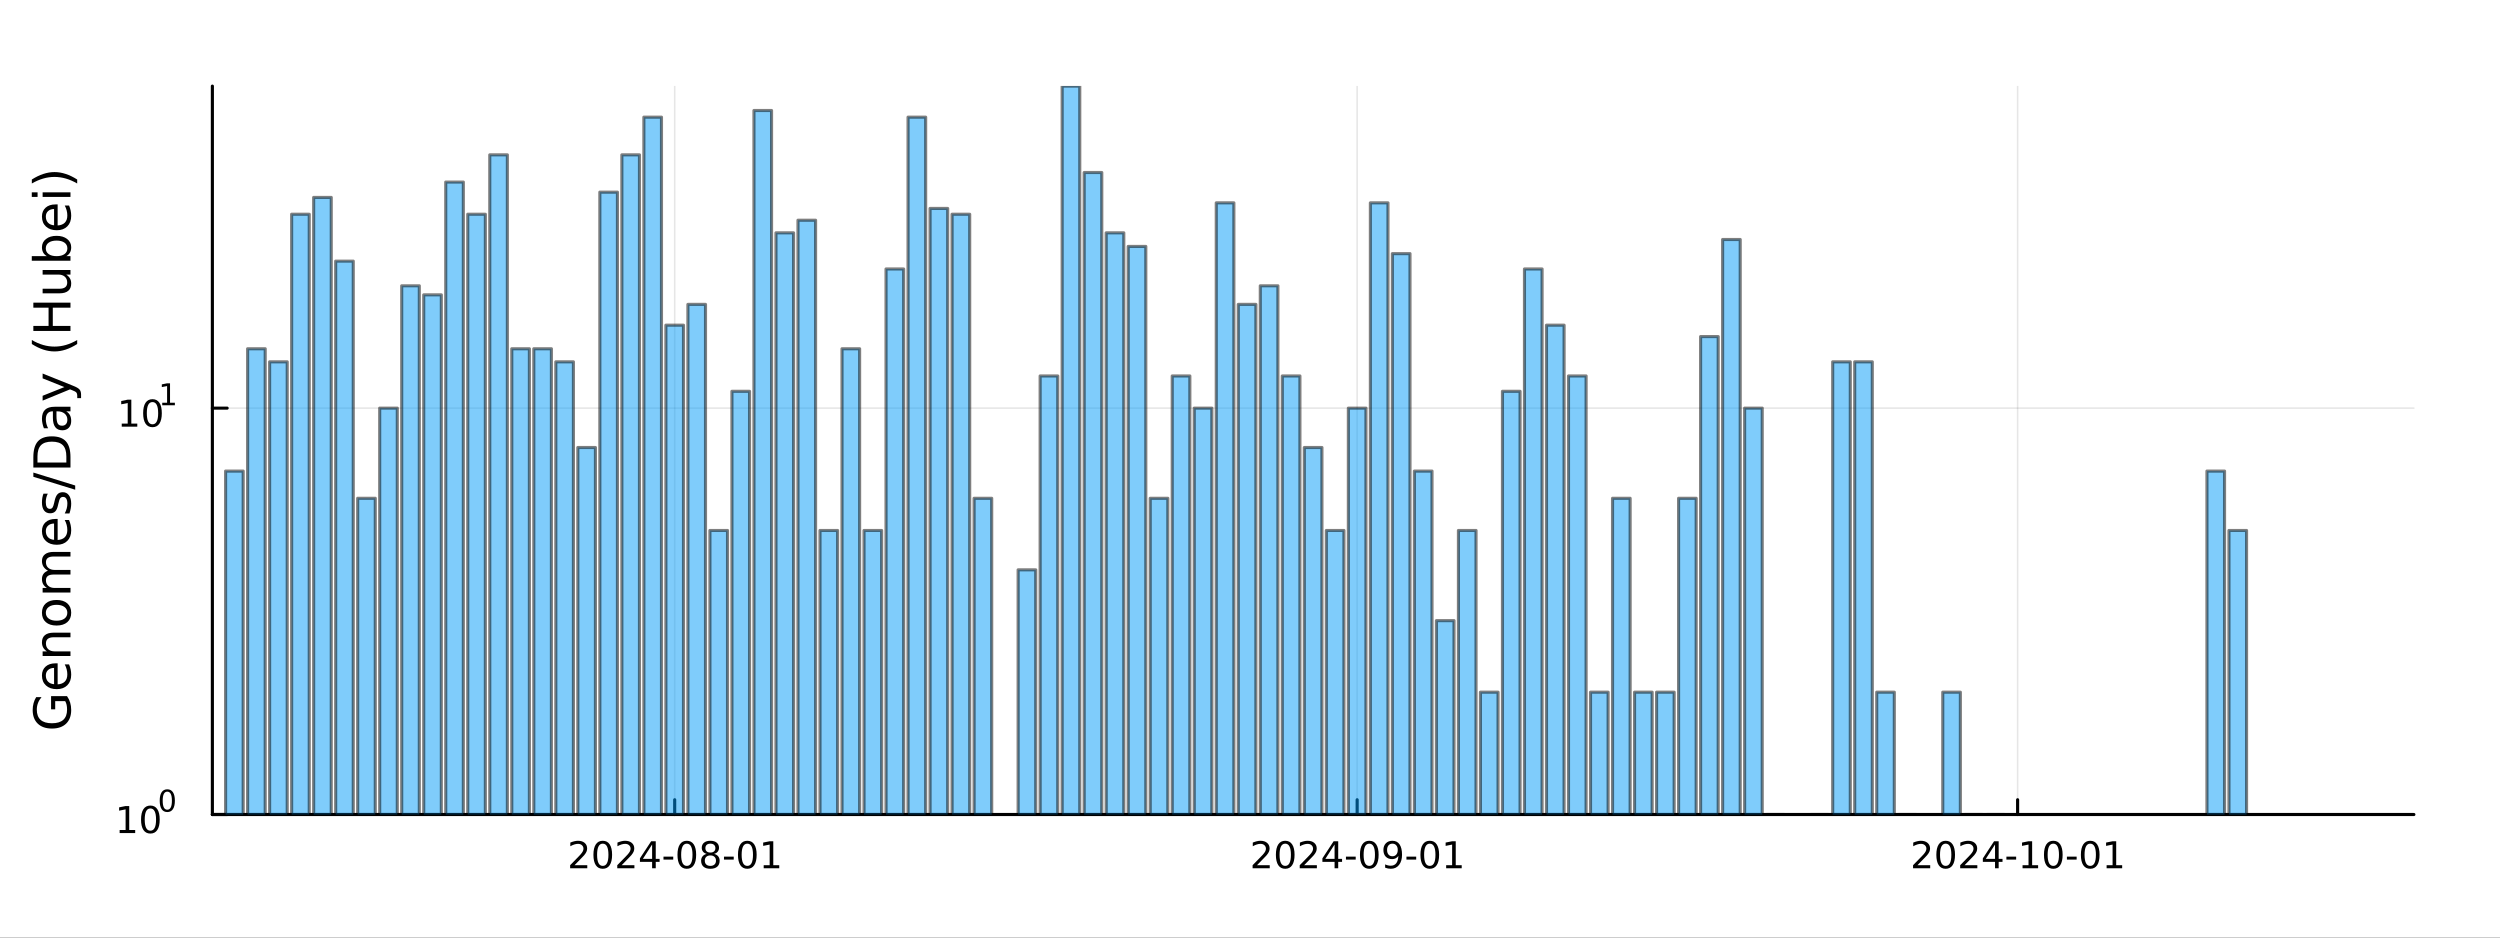 <?xml version="1.0" encoding="utf-8"?>
<svg xmlns="http://www.w3.org/2000/svg" xmlns:xlink="http://www.w3.org/1999/xlink" width="800" height="300" viewBox="0 0 3200 1200">
<rect x="0" y="0" width="3200" height="1200" fill="#333333" stroke="none"/>
<defs>
  <clipPath id="clip090">
    <rect x="0" y="0" width="3200" height="1200"/>
  </clipPath>
</defs>
<path clip-path="url(#clip090)" d="M0 1200 L3200 1200 L3200 0 L0 0  Z" fill="#ffffff" fill-rule="evenodd" fill-opacity="1"/>
<defs>
  <clipPath id="clip091">
    <rect x="640" y="0" width="2241" height="1200"/>
  </clipPath>
</defs>
<path clip-path="url(#clip090)" d="M271.839 1042.58 L3089.76 1042.58 L3089.76 110.236 L271.839 110.236  Z" fill="#ffffff" fill-rule="evenodd" fill-opacity="1"/>
<defs>
  <clipPath id="clip092">
    <rect x="271" y="110" width="2819" height="933"/>
  </clipPath>
</defs>
<polyline clip-path="url(#clip092)" style="stroke:#000000; stroke-linecap:round; stroke-linejoin:round; stroke-width:2; stroke-opacity:0.1; fill:none" points="863.603,1042.58 863.603,110.236 "/>
<polyline clip-path="url(#clip092)" style="stroke:#000000; stroke-linecap:round; stroke-linejoin:round; stroke-width:2; stroke-opacity:0.1; fill:none" points="1737.16,1042.58 1737.16,110.236 "/>
<polyline clip-path="url(#clip092)" style="stroke:#000000; stroke-linecap:round; stroke-linejoin:round; stroke-width:2; stroke-opacity:0.1; fill:none" points="2582.54,1042.58 2582.54,110.236 "/>
<polyline clip-path="url(#clip090)" style="stroke:#000000; stroke-linecap:round; stroke-linejoin:round; stroke-width:4; stroke-opacity:1; fill:none" points="271.839,1042.58 3089.76,1042.58 "/>
<polyline clip-path="url(#clip090)" style="stroke:#000000; stroke-linecap:round; stroke-linejoin:round; stroke-width:4; stroke-opacity:1; fill:none" points="863.603,1042.58 863.603,1023.68 "/>
<polyline clip-path="url(#clip090)" style="stroke:#000000; stroke-linecap:round; stroke-linejoin:round; stroke-width:4; stroke-opacity:1; fill:none" points="1737.16,1042.58 1737.16,1023.68 "/>
<polyline clip-path="url(#clip090)" style="stroke:#000000; stroke-linecap:round; stroke-linejoin:round; stroke-width:4; stroke-opacity:1; fill:none" points="2582.54,1042.58 2582.54,1023.68 "/>
<path clip-path="url(#clip090)" d="M735.398 1107.44 L751.717 1107.44 L751.717 1111.38 L729.773 1111.38 L729.773 1107.44 Q732.435 1104.69 737.018 1100.06 Q741.625 1095.4 742.805 1094.06 Q745.051 1091.54 745.93 1089.8 Q746.833 1088.04 746.833 1086.35 Q746.833 1083.6 744.889 1081.86 Q742.967 1080.13 739.866 1080.13 Q737.667 1080.13 735.213 1080.89 Q732.782 1081.65 730.005 1083.2 L730.005 1078.48 Q732.829 1077.35 735.282 1076.77 Q737.736 1076.19 739.773 1076.19 Q745.143 1076.19 748.338 1078.88 Q751.532 1081.56 751.532 1086.05 Q751.532 1088.18 750.722 1090.1 Q749.935 1092 747.829 1094.59 Q747.25 1095.26 744.148 1098.48 Q741.046 1101.68 735.398 1107.44 Z" fill="#000000" fill-rule="nonzero" fill-opacity="1" /><path clip-path="url(#clip090)" d="M771.532 1079.89 Q767.921 1079.89 766.092 1083.46 Q764.287 1087 764.287 1094.13 Q764.287 1101.24 766.092 1104.8 Q767.921 1108.34 771.532 1108.34 Q775.166 1108.34 776.972 1104.8 Q778.801 1101.24 778.801 1094.13 Q778.801 1087 776.972 1083.46 Q775.166 1079.89 771.532 1079.89 M771.532 1076.19 Q777.342 1076.19 780.398 1080.8 Q783.476 1085.38 783.476 1094.13 Q783.476 1102.86 780.398 1107.46 Q777.342 1112.05 771.532 1112.05 Q765.722 1112.05 762.643 1107.46 Q759.588 1102.86 759.588 1094.13 Q759.588 1085.38 762.643 1080.8 Q765.722 1076.19 771.532 1076.19 Z" fill="#000000" fill-rule="nonzero" fill-opacity="1" /><path clip-path="url(#clip090)" d="M795.722 1107.44 L812.041 1107.44 L812.041 1111.38 L790.097 1111.38 L790.097 1107.44 Q792.759 1104.69 797.342 1100.06 Q801.949 1095.4 803.129 1094.06 Q805.375 1091.54 806.254 1089.8 Q807.157 1088.04 807.157 1086.35 Q807.157 1083.6 805.212 1081.86 Q803.291 1080.13 800.189 1080.13 Q797.99 1080.13 795.537 1080.89 Q793.106 1081.65 790.328 1083.2 L790.328 1078.48 Q793.152 1077.35 795.606 1076.77 Q798.06 1076.19 800.097 1076.19 Q805.467 1076.19 808.662 1078.88 Q811.856 1081.56 811.856 1086.05 Q811.856 1088.18 811.046 1090.1 Q810.259 1092 808.152 1094.59 Q807.574 1095.26 804.472 1098.48 Q801.37 1101.68 795.722 1107.44 Z" fill="#000000" fill-rule="nonzero" fill-opacity="1" /><path clip-path="url(#clip090)" d="M834.703 1080.89 L822.898 1099.34 L834.703 1099.34 L834.703 1080.89 M833.476 1076.82 L839.356 1076.82 L839.356 1099.34 L844.286 1099.34 L844.286 1103.23 L839.356 1103.23 L839.356 1111.38 L834.703 1111.38 L834.703 1103.23 L819.101 1103.23 L819.101 1098.71 L833.476 1076.82 Z" fill="#000000" fill-rule="nonzero" fill-opacity="1" /><path clip-path="url(#clip090)" d="M849.263 1096.49 L861.74 1096.49 L861.74 1100.29 L849.263 1100.29 L849.263 1096.49 Z" fill="#000000" fill-rule="nonzero" fill-opacity="1" /><path clip-path="url(#clip090)" d="M879.124 1079.89 Q875.513 1079.89 873.684 1083.46 Q871.879 1087 871.879 1094.13 Q871.879 1101.24 873.684 1104.8 Q875.513 1108.34 879.124 1108.34 Q882.758 1108.34 884.564 1104.8 Q886.393 1101.24 886.393 1094.13 Q886.393 1087 884.564 1083.46 Q882.758 1079.89 879.124 1079.89 M879.124 1076.19 Q884.934 1076.19 887.99 1080.8 Q891.069 1085.38 891.069 1094.13 Q891.069 1102.86 887.99 1107.46 Q884.934 1112.05 879.124 1112.05 Q873.314 1112.05 870.235 1107.46 Q867.18 1102.86 867.18 1094.13 Q867.18 1085.38 870.235 1080.8 Q873.314 1076.19 879.124 1076.19 Z" fill="#000000" fill-rule="nonzero" fill-opacity="1" /><path clip-path="url(#clip090)" d="M909.286 1094.96 Q905.953 1094.96 904.031 1096.75 Q902.133 1098.53 902.133 1101.65 Q902.133 1104.78 904.031 1106.56 Q905.953 1108.34 909.286 1108.34 Q912.619 1108.34 914.541 1106.56 Q916.462 1104.76 916.462 1101.65 Q916.462 1098.53 914.541 1096.75 Q912.642 1094.96 909.286 1094.96 M904.61 1092.97 Q901.601 1092.23 899.911 1090.17 Q898.244 1088.11 898.244 1085.15 Q898.244 1081.01 901.184 1078.6 Q904.147 1076.19 909.286 1076.19 Q914.448 1076.19 917.388 1078.6 Q920.328 1081.01 920.328 1085.15 Q920.328 1088.11 918.638 1090.17 Q916.971 1092.23 913.985 1092.97 Q917.365 1093.76 919.24 1096.05 Q921.138 1098.34 921.138 1101.65 Q921.138 1106.68 918.059 1109.36 Q915.004 1112.05 909.286 1112.05 Q903.568 1112.05 900.49 1109.36 Q897.434 1106.68 897.434 1101.65 Q897.434 1098.34 899.332 1096.05 Q901.23 1093.76 904.61 1092.97 M902.897 1085.59 Q902.897 1088.27 904.564 1089.78 Q906.254 1091.28 909.286 1091.28 Q912.295 1091.28 913.985 1089.78 Q915.698 1088.27 915.698 1085.59 Q915.698 1082.9 913.985 1081.4 Q912.295 1079.89 909.286 1079.89 Q906.254 1079.89 904.564 1081.4 Q902.897 1082.9 902.897 1085.59 Z" fill="#000000" fill-rule="nonzero" fill-opacity="1" /><path clip-path="url(#clip090)" d="M926.693 1096.49 L939.17 1096.49 L939.17 1100.29 L926.693 1100.29 L926.693 1096.49 Z" fill="#000000" fill-rule="nonzero" fill-opacity="1" /><path clip-path="url(#clip090)" d="M956.554 1079.89 Q952.943 1079.89 951.114 1083.46 Q949.309 1087 949.309 1094.13 Q949.309 1101.24 951.114 1104.8 Q952.943 1108.34 956.554 1108.34 Q960.189 1108.34 961.994 1104.8 Q963.823 1101.24 963.823 1094.13 Q963.823 1087 961.994 1083.46 Q960.189 1079.89 956.554 1079.89 M956.554 1076.19 Q962.364 1076.19 965.42 1080.8 Q968.499 1085.38 968.499 1094.13 Q968.499 1102.86 965.42 1107.46 Q962.364 1112.05 956.554 1112.05 Q950.744 1112.05 947.665 1107.46 Q944.61 1102.86 944.61 1094.13 Q944.61 1085.38 947.665 1080.8 Q950.744 1076.19 956.554 1076.19 Z" fill="#000000" fill-rule="nonzero" fill-opacity="1" /><path clip-path="url(#clip090)" d="M977.526 1107.44 L985.165 1107.44 L985.165 1081.07 L976.855 1082.74 L976.855 1078.48 L985.119 1076.82 L989.795 1076.82 L989.795 1107.44 L997.434 1107.44 L997.434 1111.38 L977.526 1111.38 L977.526 1107.44 Z" fill="#000000" fill-rule="nonzero" fill-opacity="1" /><path clip-path="url(#clip090)" d="M1608.95 1107.44 L1625.27 1107.44 L1625.27 1111.38 L1603.33 1111.38 L1603.33 1107.44 Q1605.99 1104.69 1610.58 1100.06 Q1615.18 1095.4 1616.36 1094.06 Q1618.61 1091.54 1619.49 1089.8 Q1620.39 1088.04 1620.39 1086.35 Q1620.39 1083.6 1618.45 1081.86 Q1616.52 1080.13 1613.42 1080.13 Q1611.22 1080.13 1608.77 1080.89 Q1606.34 1081.65 1603.56 1083.2 L1603.56 1078.48 Q1606.39 1077.35 1608.84 1076.77 Q1611.29 1076.19 1613.33 1076.19 Q1618.7 1076.19 1621.89 1078.88 Q1625.09 1081.56 1625.09 1086.05 Q1625.09 1088.18 1624.28 1090.1 Q1623.49 1092 1621.39 1094.59 Q1620.81 1095.26 1617.7 1098.48 Q1614.6 1101.68 1608.95 1107.44 Z" fill="#000000" fill-rule="nonzero" fill-opacity="1" /><path clip-path="url(#clip090)" d="M1645.09 1079.89 Q1641.48 1079.89 1639.65 1083.46 Q1637.84 1087 1637.84 1094.13 Q1637.84 1101.24 1639.65 1104.8 Q1641.48 1108.34 1645.09 1108.34 Q1648.72 1108.34 1650.53 1104.8 Q1652.36 1101.24 1652.36 1094.13 Q1652.36 1087 1650.53 1083.46 Q1648.72 1079.89 1645.09 1079.89 M1645.09 1076.19 Q1650.9 1076.19 1653.95 1080.8 Q1657.03 1085.38 1657.03 1094.13 Q1657.03 1102.86 1653.95 1107.46 Q1650.9 1112.05 1645.09 1112.05 Q1639.28 1112.05 1636.2 1107.46 Q1633.14 1102.86 1633.14 1094.13 Q1633.14 1085.38 1636.2 1080.8 Q1639.28 1076.19 1645.09 1076.19 Z" fill="#000000" fill-rule="nonzero" fill-opacity="1" /><path clip-path="url(#clip090)" d="M1669.28 1107.44 L1685.6 1107.44 L1685.6 1111.38 L1663.65 1111.38 L1663.65 1107.44 Q1666.32 1104.69 1670.9 1100.06 Q1675.51 1095.4 1676.69 1094.06 Q1678.93 1091.54 1679.81 1089.8 Q1680.71 1088.04 1680.71 1086.35 Q1680.71 1083.6 1678.77 1081.86 Q1676.85 1080.13 1673.75 1080.13 Q1671.55 1080.13 1669.09 1080.89 Q1666.66 1081.65 1663.88 1083.2 L1663.88 1078.48 Q1666.71 1077.35 1669.16 1076.77 Q1671.62 1076.19 1673.65 1076.19 Q1679.02 1076.19 1682.22 1078.88 Q1685.41 1081.56 1685.41 1086.05 Q1685.41 1088.18 1684.6 1090.1 Q1683.82 1092 1681.71 1094.59 Q1681.13 1095.26 1678.03 1098.48 Q1674.93 1101.68 1669.28 1107.44 Z" fill="#000000" fill-rule="nonzero" fill-opacity="1" /><path clip-path="url(#clip090)" d="M1708.26 1080.89 L1696.45 1099.34 L1708.26 1099.34 L1708.26 1080.89 M1707.03 1076.82 L1712.91 1076.82 L1712.91 1099.34 L1717.84 1099.34 L1717.84 1103.23 L1712.91 1103.23 L1712.91 1111.38 L1708.26 1111.38 L1708.26 1103.23 L1692.66 1103.23 L1692.66 1098.71 L1707.03 1076.82 Z" fill="#000000" fill-rule="nonzero" fill-opacity="1" /><path clip-path="url(#clip090)" d="M1722.82 1096.49 L1735.3 1096.49 L1735.3 1100.29 L1722.82 1100.29 L1722.82 1096.49 Z" fill="#000000" fill-rule="nonzero" fill-opacity="1" /><path clip-path="url(#clip090)" d="M1752.68 1079.89 Q1749.07 1079.89 1747.24 1083.46 Q1745.44 1087 1745.44 1094.13 Q1745.44 1101.24 1747.24 1104.8 Q1749.07 1108.34 1752.68 1108.34 Q1756.31 1108.34 1758.12 1104.8 Q1759.95 1101.24 1759.95 1094.13 Q1759.95 1087 1758.12 1083.46 Q1756.31 1079.89 1752.68 1079.89 M1752.68 1076.19 Q1758.49 1076.19 1761.55 1080.8 Q1764.63 1085.38 1764.63 1094.13 Q1764.63 1102.86 1761.55 1107.46 Q1758.49 1112.05 1752.68 1112.05 Q1746.87 1112.05 1743.79 1107.46 Q1740.74 1102.86 1740.74 1094.13 Q1740.74 1085.38 1743.79 1080.8 Q1746.87 1076.19 1752.68 1076.19 Z" fill="#000000" fill-rule="nonzero" fill-opacity="1" /><path clip-path="url(#clip090)" d="M1772.98 1110.66 L1772.98 1106.4 Q1774.74 1107.23 1776.55 1107.67 Q1778.35 1108.11 1780.09 1108.11 Q1784.72 1108.11 1787.15 1105.01 Q1789.6 1101.89 1789.95 1095.54 Q1788.61 1097.53 1786.55 1098.6 Q1784.49 1099.66 1781.99 1099.66 Q1776.8 1099.66 1773.77 1096.54 Q1770.76 1093.39 1770.76 1087.95 Q1770.76 1082.63 1773.91 1079.41 Q1777.06 1076.19 1782.29 1076.19 Q1788.28 1076.19 1791.43 1080.8 Q1794.6 1085.38 1794.6 1094.13 Q1794.6 1102.3 1790.71 1107.19 Q1786.85 1112.05 1780.3 1112.05 Q1778.54 1112.05 1776.73 1111.7 Q1774.93 1111.35 1772.98 1110.66 M1782.29 1096.01 Q1785.44 1096.01 1787.26 1093.85 Q1789.12 1091.7 1789.12 1087.95 Q1789.12 1084.22 1787.26 1082.07 Q1785.44 1079.89 1782.29 1079.89 Q1779.14 1079.89 1777.29 1082.07 Q1775.46 1084.22 1775.46 1087.95 Q1775.46 1091.7 1777.29 1093.85 Q1779.14 1096.01 1782.29 1096.01 Z" fill="#000000" fill-rule="nonzero" fill-opacity="1" /><path clip-path="url(#clip090)" d="M1800.25 1096.49 L1812.73 1096.49 L1812.73 1100.29 L1800.25 1100.29 L1800.25 1096.49 Z" fill="#000000" fill-rule="nonzero" fill-opacity="1" /><path clip-path="url(#clip090)" d="M1830.11 1079.89 Q1826.5 1079.89 1824.67 1083.46 Q1822.87 1087 1822.87 1094.13 Q1822.87 1101.24 1824.67 1104.8 Q1826.5 1108.34 1830.11 1108.34 Q1833.75 1108.34 1835.55 1104.8 Q1837.38 1101.24 1837.38 1094.13 Q1837.38 1087 1835.55 1083.46 Q1833.75 1079.89 1830.11 1079.89 M1830.11 1076.19 Q1835.92 1076.19 1838.98 1080.8 Q1842.06 1085.38 1842.06 1094.13 Q1842.06 1102.86 1838.98 1107.46 Q1835.92 1112.05 1830.11 1112.05 Q1824.3 1112.05 1821.22 1107.46 Q1818.17 1102.86 1818.17 1094.13 Q1818.17 1085.38 1821.22 1080.8 Q1824.3 1076.19 1830.11 1076.19 Z" fill="#000000" fill-rule="nonzero" fill-opacity="1" /><path clip-path="url(#clip090)" d="M1851.08 1107.44 L1858.72 1107.44 L1858.72 1081.07 L1850.41 1082.74 L1850.41 1078.48 L1858.68 1076.82 L1863.35 1076.82 L1863.35 1107.44 L1870.99 1107.44 L1870.99 1111.38 L1851.08 1111.38 L1851.08 1107.44 Z" fill="#000000" fill-rule="nonzero" fill-opacity="1" /><path clip-path="url(#clip090)" d="M2454.33 1107.44 L2470.65 1107.44 L2470.65 1111.38 L2448.71 1111.38 L2448.71 1107.44 Q2451.37 1104.69 2455.95 1100.06 Q2460.56 1095.4 2461.74 1094.06 Q2463.98 1091.54 2464.86 1089.8 Q2465.77 1088.04 2465.77 1086.35 Q2465.77 1083.6 2463.82 1081.86 Q2461.9 1080.13 2458.8 1080.13 Q2456.6 1080.13 2454.15 1080.89 Q2451.72 1081.65 2448.94 1083.2 L2448.94 1078.48 Q2451.76 1077.35 2454.22 1076.77 Q2456.67 1076.19 2458.71 1076.19 Q2464.08 1076.19 2467.27 1078.88 Q2470.47 1081.56 2470.47 1086.05 Q2470.47 1088.18 2469.66 1090.1 Q2468.87 1092 2466.76 1094.59 Q2466.18 1095.26 2463.08 1098.48 Q2459.98 1101.68 2454.33 1107.44 Z" fill="#000000" fill-rule="nonzero" fill-opacity="1" /><path clip-path="url(#clip090)" d="M2490.47 1079.89 Q2486.86 1079.89 2485.03 1083.46 Q2483.22 1087 2483.22 1094.13 Q2483.22 1101.24 2485.03 1104.8 Q2486.86 1108.34 2490.47 1108.34 Q2494.1 1108.34 2495.91 1104.8 Q2497.73 1101.24 2497.73 1094.13 Q2497.73 1087 2495.91 1083.46 Q2494.1 1079.89 2490.47 1079.89 M2490.47 1076.19 Q2496.28 1076.19 2499.33 1080.8 Q2502.41 1085.38 2502.41 1094.13 Q2502.41 1102.86 2499.33 1107.46 Q2496.28 1112.05 2490.47 1112.05 Q2484.66 1112.05 2481.58 1107.46 Q2478.52 1102.86 2478.52 1094.13 Q2478.52 1085.38 2481.58 1080.8 Q2484.66 1076.19 2490.47 1076.19 Z" fill="#000000" fill-rule="nonzero" fill-opacity="1" /><path clip-path="url(#clip090)" d="M2514.66 1107.44 L2530.98 1107.44 L2530.98 1111.38 L2509.03 1111.38 L2509.03 1107.44 Q2511.69 1104.69 2516.28 1100.06 Q2520.88 1095.4 2522.06 1094.06 Q2524.31 1091.54 2525.19 1089.8 Q2526.09 1088.04 2526.09 1086.35 Q2526.09 1083.6 2524.15 1081.86 Q2522.23 1080.13 2519.12 1080.13 Q2516.92 1080.13 2514.47 1080.89 Q2512.04 1081.65 2509.26 1083.2 L2509.26 1078.48 Q2512.09 1077.35 2514.54 1076.77 Q2516.99 1076.19 2519.03 1076.19 Q2524.4 1076.19 2527.6 1078.88 Q2530.79 1081.56 2530.79 1086.05 Q2530.79 1088.18 2529.98 1090.1 Q2529.19 1092 2527.09 1094.59 Q2526.51 1095.26 2523.41 1098.48 Q2520.3 1101.68 2514.66 1107.44 Z" fill="#000000" fill-rule="nonzero" fill-opacity="1" /><path clip-path="url(#clip090)" d="M2553.64 1080.89 L2541.83 1099.34 L2553.64 1099.34 L2553.64 1080.89 M2552.41 1076.82 L2558.29 1076.82 L2558.29 1099.34 L2563.22 1099.34 L2563.22 1103.23 L2558.29 1103.23 L2558.29 1111.38 L2553.64 1111.38 L2553.64 1103.23 L2538.04 1103.23 L2538.04 1098.71 L2552.41 1076.82 Z" fill="#000000" fill-rule="nonzero" fill-opacity="1" /><path clip-path="url(#clip090)" d="M2568.2 1096.49 L2580.67 1096.49 L2580.67 1100.29 L2568.2 1100.29 L2568.2 1096.49 Z" fill="#000000" fill-rule="nonzero" fill-opacity="1" /><path clip-path="url(#clip090)" d="M2588.87 1107.44 L2596.51 1107.44 L2596.51 1081.07 L2588.2 1082.74 L2588.2 1078.48 L2596.46 1076.82 L2601.14 1076.82 L2601.14 1107.44 L2608.78 1107.44 L2608.78 1111.38 L2588.87 1111.38 L2588.87 1107.44 Z" fill="#000000" fill-rule="nonzero" fill-opacity="1" /><path clip-path="url(#clip090)" d="M2628.22 1079.89 Q2624.61 1079.89 2622.78 1083.46 Q2620.97 1087 2620.97 1094.13 Q2620.97 1101.24 2622.78 1104.8 Q2624.61 1108.34 2628.22 1108.34 Q2631.85 1108.34 2633.66 1104.8 Q2635.49 1101.24 2635.49 1094.13 Q2635.49 1087 2633.66 1083.46 Q2631.85 1079.89 2628.22 1079.89 M2628.22 1076.19 Q2634.03 1076.19 2637.09 1080.8 Q2640.16 1085.38 2640.16 1094.13 Q2640.16 1102.86 2637.09 1107.46 Q2634.03 1112.05 2628.22 1112.05 Q2622.41 1112.05 2619.33 1107.46 Q2616.28 1102.86 2616.28 1094.13 Q2616.28 1085.38 2619.33 1080.8 Q2622.41 1076.19 2628.22 1076.19 Z" fill="#000000" fill-rule="nonzero" fill-opacity="1" /><path clip-path="url(#clip090)" d="M2645.63 1096.49 L2658.1 1096.49 L2658.1 1100.29 L2645.63 1100.29 L2645.63 1096.49 Z" fill="#000000" fill-rule="nonzero" fill-opacity="1" /><path clip-path="url(#clip090)" d="M2675.49 1079.89 Q2671.88 1079.89 2670.05 1083.46 Q2668.24 1087 2668.24 1094.13 Q2668.24 1101.24 2670.05 1104.8 Q2671.88 1108.34 2675.49 1108.34 Q2679.12 1108.34 2680.93 1104.8 Q2682.76 1101.24 2682.76 1094.13 Q2682.76 1087 2680.93 1083.46 Q2679.12 1079.89 2675.49 1079.89 M2675.49 1076.19 Q2681.3 1076.19 2684.35 1080.8 Q2687.43 1085.38 2687.43 1094.13 Q2687.43 1102.86 2684.35 1107.46 Q2681.3 1112.05 2675.49 1112.05 Q2669.68 1112.05 2666.6 1107.46 Q2663.54 1102.86 2663.54 1094.13 Q2663.54 1085.38 2666.6 1080.8 Q2669.68 1076.19 2675.49 1076.19 Z" fill="#000000" fill-rule="nonzero" fill-opacity="1" /><path clip-path="url(#clip090)" d="M2696.46 1107.44 L2704.1 1107.44 L2704.1 1081.07 L2695.79 1082.74 L2695.79 1078.48 L2704.05 1076.82 L2708.73 1076.82 L2708.73 1107.44 L2716.37 1107.44 L2716.37 1111.38 L2696.46 1111.38 L2696.46 1107.44 Z" fill="#000000" fill-rule="nonzero" fill-opacity="1" /><polyline clip-path="url(#clip092)" style="stroke:#000000; stroke-linecap:round; stroke-linejoin:round; stroke-width:2; stroke-opacity:0.1; fill:none" points="271.839,1042.58 3089.76,1042.58 "/>
<polyline clip-path="url(#clip092)" style="stroke:#000000; stroke-linecap:round; stroke-linejoin:round; stroke-width:2; stroke-opacity:0.1; fill:none" points="271.839,522.411 3089.76,522.411 "/>
<polyline clip-path="url(#clip090)" style="stroke:#000000; stroke-linecap:round; stroke-linejoin:round; stroke-width:4; stroke-opacity:1; fill:none" points="271.839,1042.58 271.839,110.236 "/>
<polyline clip-path="url(#clip090)" style="stroke:#000000; stroke-linecap:round; stroke-linejoin:round; stroke-width:4; stroke-opacity:1; fill:none" points="271.839,1042.58 290.737,1042.58 "/>
<polyline clip-path="url(#clip090)" style="stroke:#000000; stroke-linecap:round; stroke-linejoin:round; stroke-width:4; stroke-opacity:1; fill:none" points="271.839,522.411 290.737,522.411 "/>
<path clip-path="url(#clip090)" d="M153.134 1062.37 L160.772 1062.37 L160.772 1036 L152.462 1037.67 L152.462 1033.41 L160.726 1031.74 L165.402 1031.74 L165.402 1062.37 L173.041 1062.37 L173.041 1066.3 L153.134 1066.3 L153.134 1062.37 Z" fill="#000000" fill-rule="nonzero" fill-opacity="1" /><path clip-path="url(#clip090)" d="M192.485 1034.82 Q188.874 1034.82 187.045 1038.39 Q185.24 1041.93 185.24 1049.06 Q185.24 1056.16 187.045 1059.73 Q188.874 1063.27 192.485 1063.27 Q196.119 1063.27 197.925 1059.73 Q199.754 1056.16 199.754 1049.06 Q199.754 1041.93 197.925 1038.39 Q196.119 1034.82 192.485 1034.82 M192.485 1031.12 Q198.295 1031.12 201.351 1035.72 Q204.43 1040.31 204.43 1049.06 Q204.43 1057.78 201.351 1062.39 Q198.295 1066.97 192.485 1066.97 Q186.675 1066.97 183.596 1062.39 Q180.541 1057.78 180.541 1049.06 Q180.541 1040.31 183.596 1035.72 Q186.675 1031.12 192.485 1031.12 Z" fill="#000000" fill-rule="nonzero" fill-opacity="1" /><path clip-path="url(#clip090)" d="M214.134 1013.31 Q211.2 1013.31 209.715 1016.21 Q208.248 1019.09 208.248 1024.88 Q208.248 1030.66 209.715 1033.55 Q211.2 1036.43 214.134 1036.43 Q217.087 1036.43 218.554 1033.55 Q220.04 1030.66 220.04 1024.88 Q220.04 1019.09 218.554 1016.21 Q217.087 1013.31 214.134 1013.31 M214.134 1010.31 Q218.855 1010.31 221.338 1014.05 Q223.839 1017.77 223.839 1024.88 Q223.839 1031.97 221.338 1035.71 Q218.855 1039.44 214.134 1039.44 Q209.414 1039.44 206.912 1035.71 Q204.43 1031.97 204.43 1024.88 Q204.43 1017.77 206.912 1014.05 Q209.414 1010.31 214.134 1010.31 Z" fill="#000000" fill-rule="nonzero" fill-opacity="1" /><path clip-path="url(#clip090)" d="M155.823 542.203 L163.462 542.203 L163.462 515.838 L155.152 517.504 L155.152 513.245 L163.416 511.578 L168.092 511.578 L168.092 542.203 L175.73 542.203 L175.73 546.138 L155.823 546.138 L155.823 542.203 Z" fill="#000000" fill-rule="nonzero" fill-opacity="1" /><path clip-path="url(#clip090)" d="M195.175 514.657 Q191.564 514.657 189.735 518.222 Q187.929 521.763 187.929 528.893 Q187.929 535.999 189.735 539.564 Q191.564 543.106 195.175 543.106 Q198.809 543.106 200.615 539.564 Q202.443 535.999 202.443 528.893 Q202.443 521.763 200.615 518.222 Q198.809 514.657 195.175 514.657 M195.175 510.953 Q200.985 510.953 204.04 515.56 Q207.119 520.143 207.119 528.893 Q207.119 537.62 204.04 542.226 Q200.985 546.81 195.175 546.81 Q189.365 546.81 186.286 542.226 Q183.23 537.62 183.23 528.893 Q183.23 520.143 186.286 515.56 Q189.365 510.953 195.175 510.953 Z" fill="#000000" fill-rule="nonzero" fill-opacity="1" /><path clip-path="url(#clip090)" d="M207.665 515.531 L213.871 515.531 L213.871 494.109 L207.119 495.463 L207.119 492.002 L213.833 490.648 L217.633 490.648 L217.633 515.531 L223.839 515.531 L223.839 518.728 L207.665 518.728 L207.665 515.531 Z" fill="#000000" fill-rule="nonzero" fill-opacity="1" /><path clip-path="url(#clip090)" d="M83.427 897.413 L70.664 897.413 L70.664 907.916 L65.38 907.916 L65.38 891.047 L85.782 891.047 Q88.424 894.771 89.793 899.259 Q91.129 903.747 91.129 908.839 Q91.129 919.979 84.636 926.281 Q78.111 932.551 66.494 932.551 Q54.845 932.551 48.352 926.281 Q41.827 919.979 41.827 908.839 Q41.827 904.192 42.973 900.023 Q44.119 895.821 46.347 892.288 L53.19 892.288 Q50.166 895.853 48.638 899.863 Q47.11 903.874 47.11 908.298 Q47.11 917.019 51.98 921.411 Q56.85 925.772 66.494 925.772 Q76.106 925.772 80.976 921.411 Q85.846 917.019 85.846 908.298 Q85.846 904.892 85.273 902.219 Q84.668 899.545 83.427 897.413 Z" fill="#000000" fill-rule="nonzero" fill-opacity="1" /><path clip-path="url(#clip090)" d="M70.918 849.065 L73.783 849.065 L73.783 875.992 Q79.83 875.61 83.013 872.364 Q86.164 869.085 86.164 863.261 Q86.164 859.887 85.337 856.736 Q84.509 853.553 82.854 850.434 L88.392 850.434 Q89.729 853.585 90.429 856.895 Q91.129 860.205 91.129 863.611 Q91.129 872.141 86.164 877.138 Q81.199 882.103 72.732 882.103 Q63.98 882.103 58.855 877.393 Q53.699 872.65 53.699 864.629 Q53.699 857.436 58.346 853.266 Q62.961 849.065 70.918 849.065 M69.2 854.922 Q64.393 854.985 61.529 857.627 Q58.664 860.237 58.664 864.566 Q58.664 869.467 61.433 872.427 Q64.202 875.355 69.231 875.801 L69.2 854.922 Z" fill="#000000" fill-rule="nonzero" fill-opacity="1" /><path clip-path="url(#clip090)" d="M68.69 809.821 L90.206 809.821 L90.206 815.677 L68.881 815.677 Q63.82 815.677 61.306 817.65 Q58.791 819.624 58.791 823.57 Q58.791 828.313 61.815 831.05 Q64.839 833.787 70.059 833.787 L90.206 833.787 L90.206 839.676 L54.558 839.676 L54.558 833.787 L60.096 833.787 Q56.882 831.687 55.29 828.854 Q53.699 825.989 53.699 822.265 Q53.699 816.123 57.518 812.972 Q61.306 809.821 68.69 809.821 Z" fill="#000000" fill-rule="nonzero" fill-opacity="1" /><path clip-path="url(#clip090)" d="M58.664 784.326 Q58.664 789.036 62.356 791.774 Q66.017 794.511 72.414 794.511 Q78.812 794.511 82.504 791.806 Q86.164 789.068 86.164 784.326 Q86.164 779.647 82.472 776.91 Q78.78 774.173 72.414 774.173 Q66.08 774.173 62.388 776.91 Q58.664 779.647 58.664 784.326 M53.699 784.326 Q53.699 776.687 58.664 772.327 Q63.63 767.966 72.414 767.966 Q81.167 767.966 86.164 772.327 Q91.129 776.687 91.129 784.326 Q91.129 791.997 86.164 796.357 Q81.167 800.686 72.414 800.686 Q63.63 800.686 58.664 796.357 Q53.699 791.997 53.699 784.326 Z" fill="#000000" fill-rule="nonzero" fill-opacity="1" /><path clip-path="url(#clip090)" d="M61.401 730.504 Q57.455 728.308 55.577 725.252 Q53.699 722.197 53.699 718.059 Q53.699 712.489 57.614 709.465 Q61.497 706.441 68.69 706.441 L90.206 706.441 L90.206 712.33 L68.881 712.33 Q63.757 712.33 61.274 714.144 Q58.791 715.958 58.791 719.682 Q58.791 724.234 61.815 726.875 Q64.839 729.517 70.059 729.517 L90.206 729.517 L90.206 735.405 L68.881 735.405 Q63.725 735.405 61.274 737.22 Q58.791 739.034 58.791 742.821 Q58.791 747.309 61.847 749.951 Q64.871 752.593 70.059 752.593 L90.206 752.593 L90.206 758.481 L54.558 758.481 L54.558 752.593 L60.096 752.593 Q56.818 750.588 55.259 747.787 Q53.699 744.986 53.699 741.135 Q53.699 737.251 55.672 734.546 Q57.646 731.809 61.401 730.504 Z" fill="#000000" fill-rule="nonzero" fill-opacity="1" /><path clip-path="url(#clip090)" d="M70.918 664.269 L73.783 664.269 L73.783 691.196 Q79.83 690.814 83.013 687.567 Q86.164 684.289 86.164 678.464 Q86.164 675.09 85.337 671.939 Q84.509 668.756 82.854 665.637 L88.392 665.637 Q89.729 668.788 90.429 672.098 Q91.129 675.409 91.129 678.814 Q91.129 687.344 86.164 692.341 Q81.199 697.307 72.732 697.307 Q63.98 697.307 58.855 692.596 Q53.699 687.854 53.699 679.833 Q53.699 672.64 58.346 668.47 Q62.961 664.269 70.918 664.269 M69.2 670.125 Q64.393 670.189 61.529 672.831 Q58.664 675.44 58.664 679.769 Q58.664 684.671 61.433 687.631 Q64.202 690.559 69.231 691.005 L69.2 670.125 Z" fill="#000000" fill-rule="nonzero" fill-opacity="1" /><path clip-path="url(#clip090)" d="M55.609 631.931 L61.147 631.931 Q59.874 634.413 59.237 637.087 Q58.601 639.761 58.601 642.625 Q58.601 646.986 59.937 649.182 Q61.274 651.346 63.948 651.346 Q65.985 651.346 67.162 649.787 Q68.308 648.227 69.359 643.516 L69.804 641.511 Q71.141 635.273 73.592 632.663 Q76.011 630.021 80.371 630.021 Q85.337 630.021 88.233 633.968 Q91.129 637.883 91.129 644.758 Q91.129 647.622 90.556 650.742 Q90.015 653.829 88.901 657.266 L82.854 657.266 Q84.541 654.02 85.4 650.869 Q86.228 647.718 86.228 644.63 Q86.228 640.493 84.827 638.265 Q83.395 636.037 80.817 636.037 Q78.43 636.037 77.157 637.66 Q75.883 639.251 74.706 644.694 L74.228 646.731 Q73.082 652.174 70.727 654.593 Q68.34 657.012 64.202 657.012 Q59.173 657.012 56.436 653.447 Q53.699 649.882 53.699 643.325 Q53.699 640.079 54.176 637.214 Q54.654 634.35 55.609 631.931 Z" fill="#000000" fill-rule="nonzero" fill-opacity="1" /><path clip-path="url(#clip090)" d="M42.686 610.287 L42.686 604.877 L96.254 621.427 L96.254 626.838 L42.686 610.287 Z" fill="#000000" fill-rule="nonzero" fill-opacity="1" /><path clip-path="url(#clip090)" d="M47.97 592.05 L84.923 592.05 L84.923 584.284 Q84.923 574.449 80.467 569.897 Q76.011 565.314 66.398 565.314 Q56.85 565.314 52.426 569.897 Q47.97 574.449 47.97 584.284 L47.97 592.05 M42.686 598.479 L42.686 585.27 Q42.686 571.457 48.447 564.995 Q54.176 558.534 66.398 558.534 Q78.684 558.534 84.445 565.027 Q90.206 571.52 90.206 585.27 L90.206 598.479 L42.686 598.479 Z" fill="#000000" fill-rule="nonzero" fill-opacity="1" /><path clip-path="url(#clip090)" d="M72.287 532.339 Q72.287 539.437 73.91 542.174 Q75.533 544.912 79.448 544.912 Q82.567 544.912 84.413 542.875 Q86.228 540.806 86.228 537.273 Q86.228 532.403 82.79 529.475 Q79.321 526.515 73.592 526.515 L72.287 526.515 L72.287 532.339 M69.868 520.658 L90.206 520.658 L90.206 526.515 L84.795 526.515 Q88.042 528.52 89.602 531.512 Q91.129 534.504 91.129 538.832 Q91.129 544.307 88.074 547.553 Q84.986 550.768 79.83 550.768 Q73.815 550.768 70.759 546.758 Q67.704 542.715 67.704 534.727 L67.704 526.515 L67.131 526.515 Q63.088 526.515 60.892 529.188 Q58.664 531.83 58.664 536.636 Q58.664 539.692 59.396 542.588 Q60.128 545.485 61.592 548.158 L56.182 548.158 Q54.94 544.943 54.336 541.92 Q53.699 538.896 53.699 536.031 Q53.699 528.297 57.709 524.478 Q61.72 520.658 69.868 520.658 Z" fill="#000000" fill-rule="nonzero" fill-opacity="1" /><path clip-path="url(#clip090)" d="M93.516 493.763 Q99.882 496.246 101.824 498.601 Q103.765 500.956 103.765 504.903 L103.765 509.582 L98.864 509.582 L98.864 506.144 Q98.864 503.726 97.718 502.389 Q96.572 501.052 92.307 499.429 L89.633 498.378 L54.558 512.797 L54.558 506.59 L82.44 495.45 L54.558 484.31 L54.558 478.104 L93.516 493.763 Z" fill="#000000" fill-rule="nonzero" fill-opacity="1" /><path clip-path="url(#clip090)" d="M40.745 435.231 Q48.065 439.496 55.227 441.564 Q62.388 443.633 69.74 443.633 Q77.093 443.633 84.318 441.564 Q91.511 439.464 98.8 435.231 L98.8 440.323 Q91.32 445.097 84.095 447.485 Q76.87 449.84 69.74 449.84 Q62.643 449.84 55.45 447.485 Q48.256 445.129 40.745 440.323 L40.745 435.231 Z" fill="#000000" fill-rule="nonzero" fill-opacity="1" /><path clip-path="url(#clip090)" d="M42.686 423.613 L42.686 417.184 L62.165 417.184 L62.165 393.822 L42.686 393.822 L42.686 387.392 L90.206 387.392 L90.206 393.822 L67.576 393.822 L67.576 417.184 L90.206 417.184 L90.206 423.613 L42.686 423.613 Z" fill="#000000" fill-rule="nonzero" fill-opacity="1" /><path clip-path="url(#clip090)" d="M76.138 375.457 L54.558 375.457 L54.558 369.6 L75.915 369.6 Q80.976 369.6 83.522 367.627 Q86.037 365.653 86.037 361.707 Q86.037 356.964 83.013 354.227 Q79.989 351.458 74.769 351.458 L54.558 351.458 L54.558 345.601 L90.206 345.601 L90.206 351.458 L84.732 351.458 Q87.978 353.59 89.57 356.423 Q91.129 359.224 91.129 362.948 Q91.129 369.091 87.31 372.274 Q83.49 375.457 76.138 375.457 M53.699 360.72 L53.699 360.72 Z" fill="#000000" fill-rule="nonzero" fill-opacity="1" /><path clip-path="url(#clip090)" d="M72.414 307.948 Q65.953 307.948 62.293 310.622 Q58.601 313.264 58.601 317.911 Q58.601 322.558 62.293 325.231 Q65.953 327.873 72.414 327.873 Q78.875 327.873 82.567 325.231 Q86.228 322.558 86.228 317.911 Q86.228 313.264 82.567 310.622 Q78.875 307.948 72.414 307.948 M59.969 327.873 Q56.786 326.027 55.259 323.226 Q53.699 320.393 53.699 316.478 Q53.699 309.985 58.855 305.943 Q64.011 301.869 72.414 301.869 Q80.817 301.869 85.973 305.943 Q91.129 309.985 91.129 316.478 Q91.129 320.393 89.602 323.226 Q88.042 326.027 84.859 327.873 L90.206 327.873 L90.206 333.761 L40.681 333.761 L40.681 327.873 L59.969 327.873 Z" fill="#000000" fill-rule="nonzero" fill-opacity="1" /><path clip-path="url(#clip090)" d="M70.918 261.67 L73.783 261.67 L73.783 288.596 Q79.83 288.215 83.013 284.968 Q86.164 281.69 86.164 275.865 Q86.164 272.491 85.337 269.34 Q84.509 266.157 82.854 263.038 L88.392 263.038 Q89.729 266.189 90.429 269.499 Q91.129 272.81 91.129 276.215 Q91.129 284.745 86.164 289.742 Q81.199 294.708 72.732 294.708 Q63.98 294.708 58.855 289.997 Q53.699 285.254 53.699 277.234 Q53.699 270.04 58.346 265.871 Q62.961 261.67 70.918 261.67 M69.2 267.526 Q64.393 267.59 61.529 270.231 Q58.664 272.841 58.664 277.17 Q58.664 282.072 61.433 285.032 Q64.202 287.96 69.231 288.406 L69.2 267.526 Z" fill="#000000" fill-rule="nonzero" fill-opacity="1" /><path clip-path="url(#clip090)" d="M54.558 252.057 L54.558 246.201 L90.206 246.201 L90.206 252.057 L54.558 252.057 M40.681 252.057 L40.681 246.201 L48.097 246.201 L48.097 252.057 L40.681 252.057 Z" fill="#000000" fill-rule="nonzero" fill-opacity="1" /><path clip-path="url(#clip090)" d="M40.745 234.87 L40.745 229.777 Q48.256 225.003 55.45 222.648 Q62.643 220.261 69.74 220.261 Q76.87 220.261 84.095 222.648 Q91.32 225.003 98.8 229.777 L98.8 234.87 Q91.511 230.637 84.318 228.568 Q77.093 226.467 69.74 226.467 Q62.388 226.467 55.227 228.568 Q48.065 230.637 40.745 234.87 Z" fill="#000000" fill-rule="nonzero" fill-opacity="1" /><path clip-path="url(#clip092)" d="M288.747 602.985 L288.747 1042.58 L311.29 1042.58 L311.29 602.985 L288.747 602.985 L288.747 602.985  Z" fill="#009af9" fill-rule="evenodd" fill-opacity="0.5"/>
<polyline clip-path="url(#clip092)" style="stroke:#000000; stroke-linecap:round; stroke-linejoin:round; stroke-width:4; stroke-opacity:0.5; fill:none" points="288.747,602.985 288.747,1042.58 311.29,1042.58 311.29,602.985 288.747,602.985 "/>
<path clip-path="url(#clip092)" d="M316.926 446.4 L316.926 1042.58 L339.469 1042.58 L339.469 446.4 L316.926 446.4 L316.926 446.4  Z" fill="#009af9" fill-rule="evenodd" fill-opacity="0.5"/>
<polyline clip-path="url(#clip092)" style="stroke:#000000; stroke-linecap:round; stroke-linejoin:round; stroke-width:4; stroke-opacity:0.5; fill:none" points="316.926,446.4 316.926,1042.58 339.469,1042.58 339.469,446.4 316.926,446.4 "/>
<path clip-path="url(#clip092)" d="M345.105 463.141 L345.105 1042.58 L367.649 1042.58 L367.649 463.141 L345.105 463.141 L345.105 463.141  Z" fill="#009af9" fill-rule="evenodd" fill-opacity="0.5"/>
<polyline clip-path="url(#clip092)" style="stroke:#000000; stroke-linecap:round; stroke-linejoin:round; stroke-width:4; stroke-opacity:0.5; fill:none" points="345.105,463.141 345.105,1042.58 367.649,1042.58 367.649,463.141 345.105,463.141 "/>
<path clip-path="url(#clip092)" d="M373.285 274.229 L373.285 1042.58 L395.828 1042.58 L395.828 274.229 L373.285 274.229 L373.285 274.229  Z" fill="#009af9" fill-rule="evenodd" fill-opacity="0.5"/>
<polyline clip-path="url(#clip092)" style="stroke:#000000; stroke-linecap:round; stroke-linejoin:round; stroke-width:4; stroke-opacity:0.5; fill:none" points="373.285,274.229 373.285,1042.58 395.828,1042.58 395.828,274.229 373.285,274.229 "/>
<path clip-path="url(#clip092)" d="M401.464 252.698 L401.464 1042.58 L424.007 1042.58 L424.007 252.698 L401.464 252.698 L401.464 252.698  Z" fill="#009af9" fill-rule="evenodd" fill-opacity="0.5"/>
<polyline clip-path="url(#clip092)" style="stroke:#000000; stroke-linecap:round; stroke-linejoin:round; stroke-width:4; stroke-opacity:0.5; fill:none" points="401.464,252.698 401.464,1042.58 424.007,1042.58 424.007,252.698 401.464,252.698 "/>
<path clip-path="url(#clip092)" d="M429.643 334.253 L429.643 1042.58 L452.186 1042.58 L452.186 334.253 L429.643 334.253 L429.643 334.253  Z" fill="#009af9" fill-rule="evenodd" fill-opacity="0.5"/>
<polyline clip-path="url(#clip092)" style="stroke:#000000; stroke-linecap:round; stroke-linejoin:round; stroke-width:4; stroke-opacity:0.5; fill:none" points="429.643,334.253 429.643,1042.58 452.186,1042.58 452.186,334.253 429.643,334.253 "/>
<path clip-path="url(#clip092)" d="M457.822 637.809 L457.822 1042.58 L480.366 1042.58 L480.366 637.809 L457.822 637.809 L457.822 637.809  Z" fill="#009af9" fill-rule="evenodd" fill-opacity="0.5"/>
<polyline clip-path="url(#clip092)" style="stroke:#000000; stroke-linecap:round; stroke-linejoin:round; stroke-width:4; stroke-opacity:0.5; fill:none" points="457.822,637.809 457.822,1042.58 480.366,1042.58 480.366,637.809 457.822,637.809 "/>
<path clip-path="url(#clip092)" d="M486.001 522.411 L486.001 1042.58 L508.545 1042.58 L508.545 522.411 L486.001 522.411 L486.001 522.411  Z" fill="#009af9" fill-rule="evenodd" fill-opacity="0.5"/>
<polyline clip-path="url(#clip092)" style="stroke:#000000; stroke-linecap:round; stroke-linejoin:round; stroke-width:4; stroke-opacity:0.5; fill:none" points="486.001,522.411 486.001,1042.58 508.545,1042.58 508.545,522.411 486.001,522.411 "/>
<path clip-path="url(#clip092)" d="M514.181 365.825 L514.181 1042.58 L536.724 1042.58 L536.724 365.825 L514.181 365.825 L514.181 365.825  Z" fill="#009af9" fill-rule="evenodd" fill-opacity="0.5"/>
<polyline clip-path="url(#clip092)" style="stroke:#000000; stroke-linecap:round; stroke-linejoin:round; stroke-width:4; stroke-opacity:0.5; fill:none" points="514.181,365.825 514.181,1042.58 536.724,1042.58 536.724,365.825 514.181,365.825 "/>
<path clip-path="url(#clip092)" d="M542.36 377.413 L542.36 1042.58 L564.903 1042.58 L564.903 377.413 L542.36 377.413 L542.36 377.413  Z" fill="#009af9" fill-rule="evenodd" fill-opacity="0.5"/>
<polyline clip-path="url(#clip092)" style="stroke:#000000; stroke-linecap:round; stroke-linejoin:round; stroke-width:4; stroke-opacity:0.5; fill:none" points="542.36,377.413 542.36,1042.58 564.903,1042.58 564.903,377.413 542.36,377.413 "/>
<path clip-path="url(#clip092)" d="M570.539 233.042 L570.539 1042.58 L593.083 1042.58 L593.083 233.042 L570.539 233.042 L570.539 233.042  Z" fill="#009af9" fill-rule="evenodd" fill-opacity="0.5"/>
<polyline clip-path="url(#clip092)" style="stroke:#000000; stroke-linecap:round; stroke-linejoin:round; stroke-width:4; stroke-opacity:0.5; fill:none" points="570.539,233.042 570.539,1042.58 593.083,1042.58 593.083,233.042 570.539,233.042 "/>
<path clip-path="url(#clip092)" d="M598.718 274.229 L598.718 1042.58 L621.262 1042.58 L621.262 274.229 L598.718 274.229 L598.718 274.229  Z" fill="#009af9" fill-rule="evenodd" fill-opacity="0.5"/>
<polyline clip-path="url(#clip092)" style="stroke:#000000; stroke-linecap:round; stroke-linejoin:round; stroke-width:4; stroke-opacity:0.5; fill:none" points="598.718,274.229 598.718,1042.58 621.262,1042.58 621.262,274.229 598.718,274.229 "/>
<path clip-path="url(#clip092)" d="M626.898 198.218 L626.898 1042.58 L649.441 1042.58 L649.441 198.218 L626.898 198.218 L626.898 198.218  Z" fill="#009af9" fill-rule="evenodd" fill-opacity="0.5"/>
<polyline clip-path="url(#clip092)" style="stroke:#000000; stroke-linecap:round; stroke-linejoin:round; stroke-width:4; stroke-opacity:0.5; fill:none" points="626.898,198.218 626.898,1042.58 649.441,1042.58 649.441,198.218 626.898,198.218 "/>
<path clip-path="url(#clip092)" d="M655.077 446.4 L655.077 1042.58 L677.62 1042.58 L677.62 446.4 L655.077 446.4 L655.077 446.4  Z" fill="#009af9" fill-rule="evenodd" fill-opacity="0.5"/>
<polyline clip-path="url(#clip092)" style="stroke:#000000; stroke-linecap:round; stroke-linejoin:round; stroke-width:4; stroke-opacity:0.5; fill:none" points="655.077,446.4 655.077,1042.58 677.62,1042.58 677.62,446.4 655.077,446.4 "/>
<path clip-path="url(#clip092)" d="M683.256 446.4 L683.256 1042.58 L705.8 1042.58 L705.8 446.4 L683.256 446.4 L683.256 446.4  Z" fill="#009af9" fill-rule="evenodd" fill-opacity="0.5"/>
<polyline clip-path="url(#clip092)" style="stroke:#000000; stroke-linecap:round; stroke-linejoin:round; stroke-width:4; stroke-opacity:0.5; fill:none" points="683.256,446.4 683.256,1042.58 705.8,1042.58 705.8,446.4 683.256,446.4 "/>
<path clip-path="url(#clip092)" d="M711.435 463.141 L711.435 1042.58 L733.979 1042.58 L733.979 463.141 L711.435 463.141 L711.435 463.141  Z" fill="#009af9" fill-rule="evenodd" fill-opacity="0.5"/>
<polyline clip-path="url(#clip092)" style="stroke:#000000; stroke-linecap:round; stroke-linejoin:round; stroke-width:4; stroke-opacity:0.5; fill:none" points="711.435,463.141 711.435,1042.58 733.979,1042.58 733.979,463.141 711.435,463.141 "/>
<path clip-path="url(#clip092)" d="M739.615 572.82 L739.615 1042.58 L762.158 1042.58 L762.158 572.82 L739.615 572.82 L739.615 572.82  Z" fill="#009af9" fill-rule="evenodd" fill-opacity="0.5"/>
<polyline clip-path="url(#clip092)" style="stroke:#000000; stroke-linecap:round; stroke-linejoin:round; stroke-width:4; stroke-opacity:0.5; fill:none" points="739.615,572.82 739.615,1042.58 762.158,1042.58 762.158,572.82 739.615,572.82 "/>
<path clip-path="url(#clip092)" d="M767.794 245.954 L767.794 1042.58 L790.337 1042.58 L790.337 245.954 L767.794 245.954 L767.794 245.954  Z" fill="#009af9" fill-rule="evenodd" fill-opacity="0.5"/>
<polyline clip-path="url(#clip092)" style="stroke:#000000; stroke-linecap:round; stroke-linejoin:round; stroke-width:4; stroke-opacity:0.5; fill:none" points="767.794,245.954 767.794,1042.58 790.337,1042.58 790.337,245.954 767.794,245.954 "/>
<path clip-path="url(#clip092)" d="M795.973 198.218 L795.973 1042.58 L818.517 1042.58 L818.517 198.218 L795.973 198.218 L795.973 198.218  Z" fill="#009af9" fill-rule="evenodd" fill-opacity="0.5"/>
<polyline clip-path="url(#clip092)" style="stroke:#000000; stroke-linecap:round; stroke-linejoin:round; stroke-width:4; stroke-opacity:0.5; fill:none" points="795.973,198.218 795.973,1042.58 818.517,1042.58 818.517,198.218 795.973,198.218 "/>
<path clip-path="url(#clip092)" d="M824.152 149.971 L824.152 1042.58 L846.696 1042.58 L846.696 149.971 L824.152 149.971 L824.152 149.971  Z" fill="#009af9" fill-rule="evenodd" fill-opacity="0.5"/>
<polyline clip-path="url(#clip092)" style="stroke:#000000; stroke-linecap:round; stroke-linejoin:round; stroke-width:4; stroke-opacity:0.5; fill:none" points="824.152,149.971 824.152,1042.58 846.696,1042.58 846.696,149.971 824.152,149.971 "/>
<path clip-path="url(#clip092)" d="M852.332 416.235 L852.332 1042.58 L874.875 1042.58 L874.875 416.235 L852.332 416.235 L852.332 416.235  Z" fill="#009af9" fill-rule="evenodd" fill-opacity="0.5"/>
<polyline clip-path="url(#clip092)" style="stroke:#000000; stroke-linecap:round; stroke-linejoin:round; stroke-width:4; stroke-opacity:0.5; fill:none" points="852.332,416.235 852.332,1042.58 874.875,1042.58 874.875,416.235 852.332,416.235 "/>
<path clip-path="url(#clip092)" d="M880.511 389.627 L880.511 1042.58 L903.054 1042.58 L903.054 389.627 L880.511 389.627 L880.511 389.627  Z" fill="#009af9" fill-rule="evenodd" fill-opacity="0.5"/>
<polyline clip-path="url(#clip092)" style="stroke:#000000; stroke-linecap:round; stroke-linejoin:round; stroke-width:4; stroke-opacity:0.5; fill:none" points="880.511,389.627 880.511,1042.58 903.054,1042.58 903.054,389.627 880.511,389.627 "/>
<path clip-path="url(#clip092)" d="M908.69 678.996 L908.69 1042.58 L931.234 1042.58 L931.234 678.996 L908.69 678.996 L908.69 678.996  Z" fill="#009af9" fill-rule="evenodd" fill-opacity="0.5"/>
<polyline clip-path="url(#clip092)" style="stroke:#000000; stroke-linecap:round; stroke-linejoin:round; stroke-width:4; stroke-opacity:0.5; fill:none" points="908.69,678.996 908.69,1042.58 931.234,1042.58 931.234,678.996 908.69,678.996 "/>
<path clip-path="url(#clip092)" d="M936.869 500.88 L936.869 1042.58 L959.413 1042.58 L959.413 500.88 L936.869 500.88 L936.869 500.88  Z" fill="#009af9" fill-rule="evenodd" fill-opacity="0.5"/>
<polyline clip-path="url(#clip092)" style="stroke:#000000; stroke-linecap:round; stroke-linejoin:round; stroke-width:4; stroke-opacity:0.5; fill:none" points="936.869,500.88 936.869,1042.58 959.413,1042.58 959.413,500.88 936.869,500.88 "/>
<path clip-path="url(#clip092)" d="M965.049 141.445 L965.049 1042.58 L987.592 1042.58 L987.592 141.445 L965.049 141.445 L965.049 141.445  Z" fill="#009af9" fill-rule="evenodd" fill-opacity="0.5"/>
<polyline clip-path="url(#clip092)" style="stroke:#000000; stroke-linecap:round; stroke-linejoin:round; stroke-width:4; stroke-opacity:0.5; fill:none" points="965.049,141.445 965.049,1042.58 987.592,1042.58 987.592,141.445 965.049,141.445 "/>
<path clip-path="url(#clip092)" d="M993.228 298.03 L993.228 1042.58 L1015.77 1042.58 L1015.77 298.03 L993.228 298.03 L993.228 298.03  Z" fill="#009af9" fill-rule="evenodd" fill-opacity="0.5"/>
<polyline clip-path="url(#clip092)" style="stroke:#000000; stroke-linecap:round; stroke-linejoin:round; stroke-width:4; stroke-opacity:0.5; fill:none" points="993.228,298.03 993.228,1042.58 1015.77,1042.58 1015.77,298.03 993.228,298.03 "/>
<path clip-path="url(#clip092)" d="M1021.41 281.887 L1021.41 1042.58 L1043.95 1042.58 L1043.95 281.887 L1021.41 281.887 L1021.41 281.887  Z" fill="#009af9" fill-rule="evenodd" fill-opacity="0.5"/>
<polyline clip-path="url(#clip092)" style="stroke:#000000; stroke-linecap:round; stroke-linejoin:round; stroke-width:4; stroke-opacity:0.5; fill:none" points="1021.41,281.887 1021.41,1042.58 1043.95,1042.58 1043.95,281.887 1021.41,281.887 "/>
<path clip-path="url(#clip092)" d="M1049.59 678.996 L1049.59 1042.58 L1072.13 1042.58 L1072.13 678.996 L1049.59 678.996 L1049.59 678.996  Z" fill="#009af9" fill-rule="evenodd" fill-opacity="0.5"/>
<polyline clip-path="url(#clip092)" style="stroke:#000000; stroke-linecap:round; stroke-linejoin:round; stroke-width:4; stroke-opacity:0.5; fill:none" points="1049.59,678.996 1049.59,1042.58 1072.13,1042.58 1072.13,678.996 1049.59,678.996 "/>
<path clip-path="url(#clip092)" d="M1077.77 446.4 L1077.77 1042.58 L1100.31 1042.58 L1100.31 446.4 L1077.77 446.4 L1077.77 446.4  Z" fill="#009af9" fill-rule="evenodd" fill-opacity="0.5"/>
<polyline clip-path="url(#clip092)" style="stroke:#000000; stroke-linecap:round; stroke-linejoin:round; stroke-width:4; stroke-opacity:0.5; fill:none" points="1077.77,446.4 1077.77,1042.58 1100.31,1042.58 1100.31,446.4 1077.77,446.4 "/>
<path clip-path="url(#clip092)" d="M1105.94 678.996 L1105.94 1042.58 L1128.49 1042.58 L1128.49 678.996 L1105.94 678.996 L1105.94 678.996  Z" fill="#009af9" fill-rule="evenodd" fill-opacity="0.5"/>
<polyline clip-path="url(#clip092)" style="stroke:#000000; stroke-linecap:round; stroke-linejoin:round; stroke-width:4; stroke-opacity:0.5; fill:none" points="1105.94,678.996 1105.94,1042.58 1128.49,1042.58 1128.49,678.996 1105.94,678.996 "/>
<path clip-path="url(#clip092)" d="M1134.12 344.294 L1134.12 1042.58 L1156.67 1042.58 L1156.67 344.294 L1134.12 344.294 L1134.12 344.294  Z" fill="#009af9" fill-rule="evenodd" fill-opacity="0.5"/>
<polyline clip-path="url(#clip092)" style="stroke:#000000; stroke-linecap:round; stroke-linejoin:round; stroke-width:4; stroke-opacity:0.5; fill:none" points="1134.12,344.294 1134.12,1042.58 1156.67,1042.58 1156.67,344.294 1134.12,344.294 "/>
<path clip-path="url(#clip092)" d="M1162.3 149.971 L1162.3 1042.58 L1184.85 1042.58 L1184.85 149.971 L1162.3 149.971 L1162.3 149.971  Z" fill="#009af9" fill-rule="evenodd" fill-opacity="0.5"/>
<polyline clip-path="url(#clip092)" style="stroke:#000000; stroke-linecap:round; stroke-linejoin:round; stroke-width:4; stroke-opacity:0.5; fill:none" points="1162.3,149.971 1162.3,1042.58 1184.85,1042.58 1184.85,149.971 1162.3,149.971 "/>
<path clip-path="url(#clip092)" d="M1190.48 266.822 L1190.48 1042.58 L1213.03 1042.58 L1213.03 266.822 L1190.48 266.822 L1190.48 266.822  Z" fill="#009af9" fill-rule="evenodd" fill-opacity="0.5"/>
<polyline clip-path="url(#clip092)" style="stroke:#000000; stroke-linecap:round; stroke-linejoin:round; stroke-width:4; stroke-opacity:0.5; fill:none" points="1190.48,266.822 1190.48,1042.58 1213.03,1042.58 1213.03,266.822 1190.48,266.822 "/>
<path clip-path="url(#clip092)" d="M1218.66 274.229 L1218.66 1042.58 L1241.21 1042.58 L1241.21 274.229 L1218.66 274.229 L1218.66 274.229  Z" fill="#009af9" fill-rule="evenodd" fill-opacity="0.5"/>
<polyline clip-path="url(#clip092)" style="stroke:#000000; stroke-linecap:round; stroke-linejoin:round; stroke-width:4; stroke-opacity:0.5; fill:none" points="1218.66,274.229 1218.66,1042.58 1241.21,1042.58 1241.21,274.229 1218.66,274.229 "/>
<path clip-path="url(#clip092)" d="M1246.84 637.809 L1246.84 1042.58 L1269.38 1042.58 L1269.38 637.809 L1246.84 637.809 L1246.84 637.809  Z" fill="#009af9" fill-rule="evenodd" fill-opacity="0.5"/>
<polyline clip-path="url(#clip092)" style="stroke:#000000; stroke-linecap:round; stroke-linejoin:round; stroke-width:4; stroke-opacity:0.5; fill:none" points="1246.84,637.809 1246.84,1042.58 1269.38,1042.58 1269.38,637.809 1246.84,637.809 "/>
<path clip-path="url(#clip092)" d="M1303.2 729.405 L1303.2 1042.58 L1325.74 1042.58 L1325.74 729.405 L1303.2 729.405 L1303.2 729.405  Z" fill="#009af9" fill-rule="evenodd" fill-opacity="0.5"/>
<polyline clip-path="url(#clip092)" style="stroke:#000000; stroke-linecap:round; stroke-linejoin:round; stroke-width:4; stroke-opacity:0.5; fill:none" points="1303.2,729.405 1303.2,1042.58 1325.74,1042.58 1325.74,729.405 1303.2,729.405 "/>
<path clip-path="url(#clip092)" d="M1331.38 481.223 L1331.38 1042.58 L1353.92 1042.58 L1353.92 481.223 L1331.38 481.223 L1331.38 481.223  Z" fill="#009af9" fill-rule="evenodd" fill-opacity="0.5"/>
<polyline clip-path="url(#clip092)" style="stroke:#000000; stroke-linecap:round; stroke-linejoin:round; stroke-width:4; stroke-opacity:0.5; fill:none" points="1331.38,481.223 1331.38,1042.58 1353.92,1042.58 1353.92,481.223 1331.38,481.223 "/>
<path clip-path="url(#clip092)" d="M1359.56 110.236 L1359.56 1042.58 L1382.1 1042.58 L1382.1 110.236 L1359.56 110.236 L1359.56 110.236  Z" fill="#009af9" fill-rule="evenodd" fill-opacity="0.5"/>
<polyline clip-path="url(#clip092)" style="stroke:#000000; stroke-linecap:round; stroke-linejoin:round; stroke-width:4; stroke-opacity:0.5; fill:none" points="1359.56,110.236 1359.56,1042.58 1382.1,1042.58 1382.1,110.236 1359.56,110.236 "/>
<path clip-path="url(#clip092)" d="M1387.74 220.828 L1387.74 1042.58 L1410.28 1042.58 L1410.28 220.828 L1387.74 220.828 L1387.74 220.828  Z" fill="#009af9" fill-rule="evenodd" fill-opacity="0.5"/>
<polyline clip-path="url(#clip092)" style="stroke:#000000; stroke-linecap:round; stroke-linejoin:round; stroke-width:4; stroke-opacity:0.5; fill:none" points="1387.74,220.828 1387.74,1042.58 1410.28,1042.58 1410.28,220.828 1387.74,220.828 "/>
<path clip-path="url(#clip092)" d="M1415.92 298.03 L1415.92 1042.58 L1438.46 1042.58 L1438.46 298.03 L1415.92 298.03 L1415.92 298.03  Z" fill="#009af9" fill-rule="evenodd" fill-opacity="0.5"/>
<polyline clip-path="url(#clip092)" style="stroke:#000000; stroke-linecap:round; stroke-linejoin:round; stroke-width:4; stroke-opacity:0.5; fill:none" points="1415.92,298.03 1415.92,1042.58 1438.46,1042.58 1438.46,298.03 1415.92,298.03 "/>
<path clip-path="url(#clip092)" d="M1444.1 315.416 L1444.1 1042.58 L1466.64 1042.58 L1466.64 315.416 L1444.1 315.416 L1444.1 315.416  Z" fill="#009af9" fill-rule="evenodd" fill-opacity="0.5"/>
<polyline clip-path="url(#clip092)" style="stroke:#000000; stroke-linecap:round; stroke-linejoin:round; stroke-width:4; stroke-opacity:0.5; fill:none" points="1444.1,315.416 1444.1,1042.58 1466.64,1042.58 1466.64,315.416 1444.1,315.416 "/>
<path clip-path="url(#clip092)" d="M1472.28 637.809 L1472.28 1042.58 L1494.82 1042.58 L1494.82 637.809 L1472.28 637.809 L1472.28 637.809  Z" fill="#009af9" fill-rule="evenodd" fill-opacity="0.5"/>
<polyline clip-path="url(#clip092)" style="stroke:#000000; stroke-linecap:round; stroke-linejoin:round; stroke-width:4; stroke-opacity:0.5; fill:none" points="1472.28,637.809 1472.28,1042.58 1494.82,1042.58 1494.82,637.809 1472.28,637.809 "/>
<path clip-path="url(#clip092)" d="M1500.45 481.223 L1500.45 1042.58 L1523 1042.58 L1523 481.223 L1500.45 481.223 L1500.45 481.223  Z" fill="#009af9" fill-rule="evenodd" fill-opacity="0.5"/>
<polyline clip-path="url(#clip092)" style="stroke:#000000; stroke-linecap:round; stroke-linejoin:round; stroke-width:4; stroke-opacity:0.5; fill:none" points="1500.45,481.223 1500.45,1042.58 1523,1042.58 1523,481.223 1500.45,481.223 "/>
<path clip-path="url(#clip092)" d="M1528.63 522.411 L1528.63 1042.58 L1551.18 1042.58 L1551.18 522.411 L1528.63 522.411 L1528.63 522.411  Z" fill="#009af9" fill-rule="evenodd" fill-opacity="0.5"/>
<polyline clip-path="url(#clip092)" style="stroke:#000000; stroke-linecap:round; stroke-linejoin:round; stroke-width:4; stroke-opacity:0.5; fill:none" points="1528.63,522.411 1528.63,1042.58 1551.18,1042.58 1551.18,522.411 1528.63,522.411 "/>
<path clip-path="url(#clip092)" d="M1556.81 259.649 L1556.81 1042.58 L1579.36 1042.58 L1579.36 259.649 L1556.81 259.649 L1556.81 259.649  Z" fill="#009af9" fill-rule="evenodd" fill-opacity="0.5"/>
<polyline clip-path="url(#clip092)" style="stroke:#000000; stroke-linecap:round; stroke-linejoin:round; stroke-width:4; stroke-opacity:0.5; fill:none" points="1556.81,259.649 1556.81,1042.58 1579.36,1042.58 1579.36,259.649 1556.81,259.649 "/>
<path clip-path="url(#clip092)" d="M1584.99 389.627 L1584.99 1042.58 L1607.54 1042.58 L1607.54 389.627 L1584.99 389.627 L1584.99 389.627  Z" fill="#009af9" fill-rule="evenodd" fill-opacity="0.5"/>
<polyline clip-path="url(#clip092)" style="stroke:#000000; stroke-linecap:round; stroke-linejoin:round; stroke-width:4; stroke-opacity:0.5; fill:none" points="1584.99,389.627 1584.99,1042.58 1607.54,1042.58 1607.54,389.627 1584.99,389.627 "/>
<path clip-path="url(#clip092)" d="M1613.17 365.825 L1613.17 1042.58 L1635.71 1042.58 L1635.71 365.825 L1613.17 365.825 L1613.17 365.825  Z" fill="#009af9" fill-rule="evenodd" fill-opacity="0.5"/>
<polyline clip-path="url(#clip092)" style="stroke:#000000; stroke-linecap:round; stroke-linejoin:round; stroke-width:4; stroke-opacity:0.5; fill:none" points="1613.17,365.825 1613.17,1042.58 1635.71,1042.58 1635.71,365.825 1613.17,365.825 "/>
<path clip-path="url(#clip092)" d="M1641.35 481.223 L1641.35 1042.58 L1663.89 1042.58 L1663.89 481.223 L1641.35 481.223 L1641.35 481.223  Z" fill="#009af9" fill-rule="evenodd" fill-opacity="0.5"/>
<polyline clip-path="url(#clip092)" style="stroke:#000000; stroke-linecap:round; stroke-linejoin:round; stroke-width:4; stroke-opacity:0.5; fill:none" points="1641.35,481.223 1641.35,1042.58 1663.89,1042.58 1663.89,481.223 1641.35,481.223 "/>
<path clip-path="url(#clip092)" d="M1669.53 572.82 L1669.53 1042.58 L1692.07 1042.58 L1692.07 572.82 L1669.53 572.82 L1669.53 572.82  Z" fill="#009af9" fill-rule="evenodd" fill-opacity="0.5"/>
<polyline clip-path="url(#clip092)" style="stroke:#000000; stroke-linecap:round; stroke-linejoin:round; stroke-width:4; stroke-opacity:0.5; fill:none" points="1669.53,572.82 1669.53,1042.58 1692.07,1042.58 1692.07,572.82 1669.53,572.82 "/>
<path clip-path="url(#clip092)" d="M1697.71 678.996 L1697.71 1042.58 L1720.25 1042.58 L1720.25 678.996 L1697.71 678.996 L1697.71 678.996  Z" fill="#009af9" fill-rule="evenodd" fill-opacity="0.5"/>
<polyline clip-path="url(#clip092)" style="stroke:#000000; stroke-linecap:round; stroke-linejoin:round; stroke-width:4; stroke-opacity:0.5; fill:none" points="1697.71,678.996 1697.71,1042.58 1720.25,1042.58 1720.25,678.996 1697.71,678.996 "/>
<path clip-path="url(#clip092)" d="M1725.89 522.411 L1725.89 1042.58 L1748.43 1042.58 L1748.43 522.411 L1725.89 522.411 L1725.89 522.411  Z" fill="#009af9" fill-rule="evenodd" fill-opacity="0.5"/>
<polyline clip-path="url(#clip092)" style="stroke:#000000; stroke-linecap:round; stroke-linejoin:round; stroke-width:4; stroke-opacity:0.5; fill:none" points="1725.89,522.411 1725.89,1042.58 1748.43,1042.58 1748.43,522.411 1725.89,522.411 "/>
<path clip-path="url(#clip092)" d="M1754.07 259.649 L1754.07 1042.58 L1776.61 1042.58 L1776.61 259.649 L1754.07 259.649 L1754.07 259.649  Z" fill="#009af9" fill-rule="evenodd" fill-opacity="0.5"/>
<polyline clip-path="url(#clip092)" style="stroke:#000000; stroke-linecap:round; stroke-linejoin:round; stroke-width:4; stroke-opacity:0.5; fill:none" points="1754.07,259.649 1754.07,1042.58 1776.61,1042.58 1776.61,259.649 1754.07,259.649 "/>
<path clip-path="url(#clip092)" d="M1782.25 324.638 L1782.25 1042.58 L1804.79 1042.58 L1804.79 324.638 L1782.25 324.638 L1782.25 324.638  Z" fill="#009af9" fill-rule="evenodd" fill-opacity="0.5"/>
<polyline clip-path="url(#clip092)" style="stroke:#000000; stroke-linecap:round; stroke-linejoin:round; stroke-width:4; stroke-opacity:0.5; fill:none" points="1782.25,324.638 1782.25,1042.58 1804.79,1042.58 1804.79,324.638 1782.25,324.638 "/>
<path clip-path="url(#clip092)" d="M1810.43 602.985 L1810.43 1042.58 L1832.97 1042.58 L1832.97 602.985 L1810.43 602.985 L1810.43 602.985  Z" fill="#009af9" fill-rule="evenodd" fill-opacity="0.5"/>
<polyline clip-path="url(#clip092)" style="stroke:#000000; stroke-linecap:round; stroke-linejoin:round; stroke-width:4; stroke-opacity:0.5; fill:none" points="1810.43,602.985 1810.43,1042.58 1832.97,1042.58 1832.97,602.985 1810.43,602.985 "/>
<path clip-path="url(#clip092)" d="M1838.61 794.394 L1838.61 1042.58 L1861.15 1042.58 L1861.15 794.394 L1838.61 794.394 L1838.61 794.394  Z" fill="#009af9" fill-rule="evenodd" fill-opacity="0.5"/>
<polyline clip-path="url(#clip092)" style="stroke:#000000; stroke-linecap:round; stroke-linejoin:round; stroke-width:4; stroke-opacity:0.5; fill:none" points="1838.61,794.394 1838.61,1042.58 1861.15,1042.58 1861.15,794.394 1838.61,794.394 "/>
<path clip-path="url(#clip092)" d="M1866.78 678.996 L1866.78 1042.58 L1889.33 1042.58 L1889.33 678.996 L1866.78 678.996 L1866.78 678.996  Z" fill="#009af9" fill-rule="evenodd" fill-opacity="0.5"/>
<polyline clip-path="url(#clip092)" style="stroke:#000000; stroke-linecap:round; stroke-linejoin:round; stroke-width:4; stroke-opacity:0.5; fill:none" points="1866.78,678.996 1866.78,1042.58 1889.33,1042.58 1889.33,678.996 1866.78,678.996 "/>
<path clip-path="url(#clip092)" d="M1894.96 885.99 L1894.96 1042.58 L1917.51 1042.58 L1917.51 885.99 L1894.96 885.99 L1894.96 885.99  Z" fill="#009af9" fill-rule="evenodd" fill-opacity="0.5"/>
<polyline clip-path="url(#clip092)" style="stroke:#000000; stroke-linecap:round; stroke-linejoin:round; stroke-width:4; stroke-opacity:0.5; fill:none" points="1894.96,885.99 1894.96,1042.58 1917.51,1042.58 1917.51,885.99 1894.96,885.99 "/>
<path clip-path="url(#clip092)" d="M1923.14 500.88 L1923.14 1042.58 L1945.69 1042.58 L1945.69 500.88 L1923.14 500.88 L1923.14 500.88  Z" fill="#009af9" fill-rule="evenodd" fill-opacity="0.5"/>
<polyline clip-path="url(#clip092)" style="stroke:#000000; stroke-linecap:round; stroke-linejoin:round; stroke-width:4; stroke-opacity:0.5; fill:none" points="1923.14,500.88 1923.14,1042.58 1945.69,1042.58 1945.69,500.88 1923.14,500.88 "/>
<path clip-path="url(#clip092)" d="M1951.32 344.294 L1951.32 1042.58 L1973.87 1042.58 L1973.87 344.294 L1951.32 344.294 L1951.32 344.294  Z" fill="#009af9" fill-rule="evenodd" fill-opacity="0.5"/>
<polyline clip-path="url(#clip092)" style="stroke:#000000; stroke-linecap:round; stroke-linejoin:round; stroke-width:4; stroke-opacity:0.5; fill:none" points="1951.32,344.294 1951.32,1042.58 1973.87,1042.58 1973.87,344.294 1951.32,344.294 "/>
<path clip-path="url(#clip092)" d="M1979.5 416.235 L1979.5 1042.58 L2002.04 1042.58 L2002.04 416.235 L1979.5 416.235 L1979.5 416.235  Z" fill="#009af9" fill-rule="evenodd" fill-opacity="0.5"/>
<polyline clip-path="url(#clip092)" style="stroke:#000000; stroke-linecap:round; stroke-linejoin:round; stroke-width:4; stroke-opacity:0.5; fill:none" points="1979.5,416.235 1979.5,1042.58 2002.04,1042.58 2002.04,416.235 1979.5,416.235 "/>
<path clip-path="url(#clip092)" d="M2007.68 481.223 L2007.68 1042.58 L2030.22 1042.58 L2030.22 481.223 L2007.68 481.223 L2007.68 481.223  Z" fill="#009af9" fill-rule="evenodd" fill-opacity="0.5"/>
<polyline clip-path="url(#clip092)" style="stroke:#000000; stroke-linecap:round; stroke-linejoin:round; stroke-width:4; stroke-opacity:0.5; fill:none" points="2007.68,481.223 2007.68,1042.58 2030.22,1042.58 2030.22,481.223 2007.68,481.223 "/>
<path clip-path="url(#clip092)" d="M2035.86 885.99 L2035.86 1042.58 L2058.4 1042.58 L2058.4 885.99 L2035.86 885.99 L2035.86 885.99  Z" fill="#009af9" fill-rule="evenodd" fill-opacity="0.5"/>
<polyline clip-path="url(#clip092)" style="stroke:#000000; stroke-linecap:round; stroke-linejoin:round; stroke-width:4; stroke-opacity:0.5; fill:none" points="2035.86,885.99 2035.86,1042.58 2058.4,1042.58 2058.4,885.99 2035.86,885.99 "/>
<path clip-path="url(#clip092)" d="M2064.04 637.809 L2064.04 1042.58 L2086.58 1042.58 L2086.58 637.809 L2064.04 637.809 L2064.04 637.809  Z" fill="#009af9" fill-rule="evenodd" fill-opacity="0.5"/>
<polyline clip-path="url(#clip092)" style="stroke:#000000; stroke-linecap:round; stroke-linejoin:round; stroke-width:4; stroke-opacity:0.5; fill:none" points="2064.04,637.809 2064.04,1042.58 2086.58,1042.58 2086.58,637.809 2064.04,637.809 "/>
<path clip-path="url(#clip092)" d="M2092.22 885.99 L2092.22 1042.58 L2114.76 1042.58 L2114.76 885.99 L2092.22 885.99 L2092.22 885.99  Z" fill="#009af9" fill-rule="evenodd" fill-opacity="0.5"/>
<polyline clip-path="url(#clip092)" style="stroke:#000000; stroke-linecap:round; stroke-linejoin:round; stroke-width:4; stroke-opacity:0.5; fill:none" points="2092.22,885.99 2092.22,1042.58 2114.76,1042.58 2114.76,885.99 2092.22,885.99 "/>
<path clip-path="url(#clip092)" d="M2120.4 885.99 L2120.4 1042.58 L2142.94 1042.58 L2142.94 885.99 L2120.4 885.99 L2120.4 885.99  Z" fill="#009af9" fill-rule="evenodd" fill-opacity="0.5"/>
<polyline clip-path="url(#clip092)" style="stroke:#000000; stroke-linecap:round; stroke-linejoin:round; stroke-width:4; stroke-opacity:0.5; fill:none" points="2120.4,885.99 2120.4,1042.58 2142.94,1042.58 2142.94,885.99 2120.4,885.99 "/>
<path clip-path="url(#clip092)" d="M2148.58 637.809 L2148.58 1042.58 L2171.12 1042.58 L2171.12 637.809 L2148.58 637.809 L2148.58 637.809  Z" fill="#009af9" fill-rule="evenodd" fill-opacity="0.5"/>
<polyline clip-path="url(#clip092)" style="stroke:#000000; stroke-linecap:round; stroke-linejoin:round; stroke-width:4; stroke-opacity:0.5; fill:none" points="2148.58,637.809 2148.58,1042.58 2171.12,1042.58 2171.12,637.809 2148.58,637.809 "/>
<path clip-path="url(#clip092)" d="M2176.76 430.814 L2176.76 1042.58 L2199.3 1042.58 L2199.3 430.814 L2176.76 430.814 L2176.76 430.814  Z" fill="#009af9" fill-rule="evenodd" fill-opacity="0.5"/>
<polyline clip-path="url(#clip092)" style="stroke:#000000; stroke-linecap:round; stroke-linejoin:round; stroke-width:4; stroke-opacity:0.5; fill:none" points="2176.76,430.814 2176.76,1042.58 2199.3,1042.58 2199.3,430.814 2176.76,430.814 "/>
<path clip-path="url(#clip092)" d="M2204.94 306.556 L2204.94 1042.58 L2227.48 1042.58 L2227.48 306.556 L2204.94 306.556 L2204.94 306.556  Z" fill="#009af9" fill-rule="evenodd" fill-opacity="0.5"/>
<polyline clip-path="url(#clip092)" style="stroke:#000000; stroke-linecap:round; stroke-linejoin:round; stroke-width:4; stroke-opacity:0.5; fill:none" points="2204.94,306.556 2204.94,1042.58 2227.48,1042.58 2227.48,306.556 2204.94,306.556 "/>
<path clip-path="url(#clip092)" d="M2233.11 522.411 L2233.11 1042.58 L2255.66 1042.58 L2255.66 522.411 L2233.11 522.411 L2233.11 522.411  Z" fill="#009af9" fill-rule="evenodd" fill-opacity="0.5"/>
<polyline clip-path="url(#clip092)" style="stroke:#000000; stroke-linecap:round; stroke-linejoin:round; stroke-width:4; stroke-opacity:0.5; fill:none" points="2233.11,522.411 2233.11,1042.58 2255.66,1042.58 2255.66,522.411 2233.11,522.411 "/>
<path clip-path="url(#clip092)" d="M2261.29 1042.58 L2261.29 1042.58 L2283.84 1042.58 L2283.84 1042.58 L2261.29 1042.58 L2261.29 1042.58  Z" fill="#009af9" fill-rule="evenodd" fill-opacity="0.5"/>
<polyline clip-path="url(#clip092)" style="stroke:#000000; stroke-linecap:round; stroke-linejoin:round; stroke-width:4; stroke-opacity:0.5; fill:none" points="2261.29,1042.58 2261.29,1042.58 2283.84,1042.58 2261.29,1042.58 "/>
<path clip-path="url(#clip092)" d="M2317.65 1042.58 L2317.65 1042.58 L2340.2 1042.58 L2340.2 1042.58 L2317.65 1042.58 L2317.65 1042.58  Z" fill="#009af9" fill-rule="evenodd" fill-opacity="0.5"/>
<polyline clip-path="url(#clip092)" style="stroke:#000000; stroke-linecap:round; stroke-linejoin:round; stroke-width:4; stroke-opacity:0.5; fill:none" points="2317.65,1042.58 2317.65,1042.58 2340.2,1042.58 2317.65,1042.58 "/>
<path clip-path="url(#clip092)" d="M2345.83 463.141 L2345.83 1042.58 L2368.38 1042.58 L2368.38 463.141 L2345.83 463.141 L2345.83 463.141  Z" fill="#009af9" fill-rule="evenodd" fill-opacity="0.5"/>
<polyline clip-path="url(#clip092)" style="stroke:#000000; stroke-linecap:round; stroke-linejoin:round; stroke-width:4; stroke-opacity:0.5; fill:none" points="2345.83,463.141 2345.83,1042.58 2368.38,1042.58 2368.38,463.141 2345.83,463.141 "/>
<path clip-path="url(#clip092)" d="M2374.01 463.141 L2374.01 1042.58 L2396.55 1042.58 L2396.55 463.141 L2374.01 463.141 L2374.01 463.141  Z" fill="#009af9" fill-rule="evenodd" fill-opacity="0.5"/>
<polyline clip-path="url(#clip092)" style="stroke:#000000; stroke-linecap:round; stroke-linejoin:round; stroke-width:4; stroke-opacity:0.5; fill:none" points="2374.01,463.141 2374.01,1042.58 2396.55,1042.58 2396.55,463.141 2374.01,463.141 "/>
<path clip-path="url(#clip092)" d="M2402.19 885.99 L2402.19 1042.58 L2424.73 1042.58 L2424.73 885.99 L2402.19 885.99 L2402.19 885.99  Z" fill="#009af9" fill-rule="evenodd" fill-opacity="0.5"/>
<polyline clip-path="url(#clip092)" style="stroke:#000000; stroke-linecap:round; stroke-linejoin:round; stroke-width:4; stroke-opacity:0.5; fill:none" points="2402.19,885.99 2402.19,1042.58 2424.73,1042.58 2424.73,885.99 2402.19,885.99 "/>
<path clip-path="url(#clip092)" d="M2430.37 1042.58 L2430.37 1042.58 L2452.91 1042.58 L2452.91 1042.58 L2430.37 1042.58 L2430.37 1042.58  Z" fill="#009af9" fill-rule="evenodd" fill-opacity="0.5"/>
<polyline clip-path="url(#clip092)" style="stroke:#000000; stroke-linecap:round; stroke-linejoin:round; stroke-width:4; stroke-opacity:0.5; fill:none" points="2430.37,1042.58 2430.37,1042.58 2452.91,1042.58 2430.37,1042.58 "/>
<path clip-path="url(#clip092)" d="M2486.73 885.99 L2486.73 1042.58 L2509.27 1042.58 L2509.27 885.99 L2486.73 885.99 L2486.73 885.99  Z" fill="#009af9" fill-rule="evenodd" fill-opacity="0.5"/>
<polyline clip-path="url(#clip092)" style="stroke:#000000; stroke-linecap:round; stroke-linejoin:round; stroke-width:4; stroke-opacity:0.5; fill:none" points="2486.73,885.99 2486.73,1042.58 2509.27,1042.58 2509.27,885.99 2486.73,885.99 "/>
<path clip-path="url(#clip092)" d="M2514.91 1042.58 L2514.91 1042.58 L2537.45 1042.58 L2537.45 1042.58 L2514.91 1042.58 L2514.91 1042.58  Z" fill="#009af9" fill-rule="evenodd" fill-opacity="0.5"/>
<polyline clip-path="url(#clip092)" style="stroke:#000000; stroke-linecap:round; stroke-linejoin:round; stroke-width:4; stroke-opacity:0.5; fill:none" points="2514.91,1042.58 2514.91,1042.58 2537.45,1042.58 2514.91,1042.58 "/>
<path clip-path="url(#clip092)" d="M2543.09 1042.58 L2543.09 1042.58 L2565.63 1042.58 L2565.63 1042.58 L2543.09 1042.58 L2543.09 1042.58  Z" fill="#009af9" fill-rule="evenodd" fill-opacity="0.5"/>
<polyline clip-path="url(#clip092)" style="stroke:#000000; stroke-linecap:round; stroke-linejoin:round; stroke-width:4; stroke-opacity:0.5; fill:none" points="2543.09,1042.58 2543.09,1042.58 2565.63,1042.58 2543.09,1042.58 "/>
<path clip-path="url(#clip092)" d="M2824.88 602.985 L2824.88 1042.58 L2847.42 1042.58 L2847.42 602.985 L2824.88 602.985 L2824.88 602.985  Z" fill="#009af9" fill-rule="evenodd" fill-opacity="0.5"/>
<polyline clip-path="url(#clip092)" style="stroke:#000000; stroke-linecap:round; stroke-linejoin:round; stroke-width:4; stroke-opacity:0.5; fill:none" points="2824.88,602.985 2824.88,1042.58 2847.42,1042.58 2847.42,602.985 2824.88,602.985 "/>
<path clip-path="url(#clip092)" d="M2853.06 678.996 L2853.06 1042.58 L2875.6 1042.58 L2875.6 678.996 L2853.06 678.996 L2853.06 678.996  Z" fill="#009af9" fill-rule="evenodd" fill-opacity="0.5"/>
<polyline clip-path="url(#clip092)" style="stroke:#000000; stroke-linecap:round; stroke-linejoin:round; stroke-width:4; stroke-opacity:0.5; fill:none" points="2853.06,678.996 2853.06,1042.58 2875.6,1042.58 2875.6,678.996 2853.06,678.996 "/>
<circle clip-path="url(#clip092)" style="fill:#009af9; stroke:none; fill-opacity:0" cx="300.018" cy="602.985" r="2"/>
<circle clip-path="url(#clip092)" style="fill:#009af9; stroke:none; fill-opacity:0" cx="328.198" cy="446.4" r="2"/>
<circle clip-path="url(#clip092)" style="fill:#009af9; stroke:none; fill-opacity:0" cx="356.377" cy="463.141" r="2"/>
<circle clip-path="url(#clip092)" style="fill:#009af9; stroke:none; fill-opacity:0" cx="384.556" cy="274.229" r="2"/>
<circle clip-path="url(#clip092)" style="fill:#009af9; stroke:none; fill-opacity:0" cx="412.735" cy="252.698" r="2"/>
<circle clip-path="url(#clip092)" style="fill:#009af9; stroke:none; fill-opacity:0" cx="440.915" cy="334.253" r="2"/>
<circle clip-path="url(#clip092)" style="fill:#009af9; stroke:none; fill-opacity:0" cx="469.094" cy="637.809" r="2"/>
<circle clip-path="url(#clip092)" style="fill:#009af9; stroke:none; fill-opacity:0" cx="497.273" cy="522.411" r="2"/>
<circle clip-path="url(#clip092)" style="fill:#009af9; stroke:none; fill-opacity:0" cx="525.452" cy="365.825" r="2"/>
<circle clip-path="url(#clip092)" style="fill:#009af9; stroke:none; fill-opacity:0" cx="553.632" cy="377.413" r="2"/>
<circle clip-path="url(#clip092)" style="fill:#009af9; stroke:none; fill-opacity:0" cx="581.811" cy="233.042" r="2"/>
<circle clip-path="url(#clip092)" style="fill:#009af9; stroke:none; fill-opacity:0" cx="609.99" cy="274.229" r="2"/>
<circle clip-path="url(#clip092)" style="fill:#009af9; stroke:none; fill-opacity:0" cx="638.169" cy="198.218" r="2"/>
<circle clip-path="url(#clip092)" style="fill:#009af9; stroke:none; fill-opacity:0" cx="666.349" cy="446.4" r="2"/>
<circle clip-path="url(#clip092)" style="fill:#009af9; stroke:none; fill-opacity:0" cx="694.528" cy="446.4" r="2"/>
<circle clip-path="url(#clip092)" style="fill:#009af9; stroke:none; fill-opacity:0" cx="722.707" cy="463.141" r="2"/>
<circle clip-path="url(#clip092)" style="fill:#009af9; stroke:none; fill-opacity:0" cx="750.886" cy="572.82" r="2"/>
<circle clip-path="url(#clip092)" style="fill:#009af9; stroke:none; fill-opacity:0" cx="779.066" cy="245.954" r="2"/>
<circle clip-path="url(#clip092)" style="fill:#009af9; stroke:none; fill-opacity:0" cx="807.245" cy="198.218" r="2"/>
<circle clip-path="url(#clip092)" style="fill:#009af9; stroke:none; fill-opacity:0" cx="835.424" cy="149.971" r="2"/>
<circle clip-path="url(#clip092)" style="fill:#009af9; stroke:none; fill-opacity:0" cx="863.603" cy="416.235" r="2"/>
<circle clip-path="url(#clip092)" style="fill:#009af9; stroke:none; fill-opacity:0" cx="891.783" cy="389.627" r="2"/>
<circle clip-path="url(#clip092)" style="fill:#009af9; stroke:none; fill-opacity:0" cx="919.962" cy="678.996" r="2"/>
<circle clip-path="url(#clip092)" style="fill:#009af9; stroke:none; fill-opacity:0" cx="948.141" cy="500.88" r="2"/>
<circle clip-path="url(#clip092)" style="fill:#009af9; stroke:none; fill-opacity:0" cx="976.32" cy="141.445" r="2"/>
<circle clip-path="url(#clip092)" style="fill:#009af9; stroke:none; fill-opacity:0" cx="1004.5" cy="298.03" r="2"/>
<circle clip-path="url(#clip092)" style="fill:#009af9; stroke:none; fill-opacity:0" cx="1032.68" cy="281.887" r="2"/>
<circle clip-path="url(#clip092)" style="fill:#009af9; stroke:none; fill-opacity:0" cx="1060.86" cy="678.996" r="2"/>
<circle clip-path="url(#clip092)" style="fill:#009af9; stroke:none; fill-opacity:0" cx="1089.04" cy="446.4" r="2"/>
<circle clip-path="url(#clip092)" style="fill:#009af9; stroke:none; fill-opacity:0" cx="1117.22" cy="678.996" r="2"/>
<circle clip-path="url(#clip092)" style="fill:#009af9; stroke:none; fill-opacity:0" cx="1145.4" cy="344.294" r="2"/>
<circle clip-path="url(#clip092)" style="fill:#009af9; stroke:none; fill-opacity:0" cx="1173.58" cy="149.971" r="2"/>
<circle clip-path="url(#clip092)" style="fill:#009af9; stroke:none; fill-opacity:0" cx="1201.75" cy="266.822" r="2"/>
<circle clip-path="url(#clip092)" style="fill:#009af9; stroke:none; fill-opacity:0" cx="1229.93" cy="274.229" r="2"/>
<circle clip-path="url(#clip092)" style="fill:#009af9; stroke:none; fill-opacity:0" cx="1258.11" cy="637.809" r="2"/>
<circle clip-path="url(#clip092)" style="fill:#009af9; stroke:none; fill-opacity:0" cx="1314.47" cy="729.405" r="2"/>
<circle clip-path="url(#clip092)" style="fill:#009af9; stroke:none; fill-opacity:0" cx="1342.65" cy="481.223" r="2"/>
<circle clip-path="url(#clip092)" style="fill:#009af9; stroke:none; fill-opacity:0" cx="1370.83" cy="110.236" r="2"/>
<circle clip-path="url(#clip092)" style="fill:#009af9; stroke:none; fill-opacity:0" cx="1399.01" cy="220.828" r="2"/>
<circle clip-path="url(#clip092)" style="fill:#009af9; stroke:none; fill-opacity:0" cx="1427.19" cy="298.03" r="2"/>
<circle clip-path="url(#clip092)" style="fill:#009af9; stroke:none; fill-opacity:0" cx="1455.37" cy="315.416" r="2"/>
<circle clip-path="url(#clip092)" style="fill:#009af9; stroke:none; fill-opacity:0" cx="1483.55" cy="637.809" r="2"/>
<circle clip-path="url(#clip092)" style="fill:#009af9; stroke:none; fill-opacity:0" cx="1511.73" cy="481.223" r="2"/>
<circle clip-path="url(#clip092)" style="fill:#009af9; stroke:none; fill-opacity:0" cx="1539.91" cy="522.411" r="2"/>
<circle clip-path="url(#clip092)" style="fill:#009af9; stroke:none; fill-opacity:0" cx="1568.08" cy="259.649" r="2"/>
<circle clip-path="url(#clip092)" style="fill:#009af9; stroke:none; fill-opacity:0" cx="1596.26" cy="389.627" r="2"/>
<circle clip-path="url(#clip092)" style="fill:#009af9; stroke:none; fill-opacity:0" cx="1624.44" cy="365.825" r="2"/>
<circle clip-path="url(#clip092)" style="fill:#009af9; stroke:none; fill-opacity:0" cx="1652.62" cy="481.223" r="2"/>
<circle clip-path="url(#clip092)" style="fill:#009af9; stroke:none; fill-opacity:0" cx="1680.8" cy="572.82" r="2"/>
<circle clip-path="url(#clip092)" style="fill:#009af9; stroke:none; fill-opacity:0" cx="1708.98" cy="678.996" r="2"/>
<circle clip-path="url(#clip092)" style="fill:#009af9; stroke:none; fill-opacity:0" cx="1737.16" cy="522.411" r="2"/>
<circle clip-path="url(#clip092)" style="fill:#009af9; stroke:none; fill-opacity:0" cx="1765.34" cy="259.649" r="2"/>
<circle clip-path="url(#clip092)" style="fill:#009af9; stroke:none; fill-opacity:0" cx="1793.52" cy="324.638" r="2"/>
<circle clip-path="url(#clip092)" style="fill:#009af9; stroke:none; fill-opacity:0" cx="1821.7" cy="602.985" r="2"/>
<circle clip-path="url(#clip092)" style="fill:#009af9; stroke:none; fill-opacity:0" cx="1849.88" cy="794.394" r="2"/>
<circle clip-path="url(#clip092)" style="fill:#009af9; stroke:none; fill-opacity:0" cx="1878.06" cy="678.996" r="2"/>
<circle clip-path="url(#clip092)" style="fill:#009af9; stroke:none; fill-opacity:0" cx="1906.24" cy="885.99" r="2"/>
<circle clip-path="url(#clip092)" style="fill:#009af9; stroke:none; fill-opacity:0" cx="1934.41" cy="500.88" r="2"/>
<circle clip-path="url(#clip092)" style="fill:#009af9; stroke:none; fill-opacity:0" cx="1962.59" cy="344.294" r="2"/>
<circle clip-path="url(#clip092)" style="fill:#009af9; stroke:none; fill-opacity:0" cx="1990.77" cy="416.235" r="2"/>
<circle clip-path="url(#clip092)" style="fill:#009af9; stroke:none; fill-opacity:0" cx="2018.95" cy="481.223" r="2"/>
<circle clip-path="url(#clip092)" style="fill:#009af9; stroke:none; fill-opacity:0" cx="2047.13" cy="885.99" r="2"/>
<circle clip-path="url(#clip092)" style="fill:#009af9; stroke:none; fill-opacity:0" cx="2075.31" cy="637.809" r="2"/>
<circle clip-path="url(#clip092)" style="fill:#009af9; stroke:none; fill-opacity:0" cx="2103.49" cy="885.99" r="2"/>
<circle clip-path="url(#clip092)" style="fill:#009af9; stroke:none; fill-opacity:0" cx="2131.67" cy="885.99" r="2"/>
<circle clip-path="url(#clip092)" style="fill:#009af9; stroke:none; fill-opacity:0" cx="2159.85" cy="637.809" r="2"/>
<circle clip-path="url(#clip092)" style="fill:#009af9; stroke:none; fill-opacity:0" cx="2188.03" cy="430.814" r="2"/>
<circle clip-path="url(#clip092)" style="fill:#009af9; stroke:none; fill-opacity:0" cx="2216.21" cy="306.556" r="2"/>
<circle clip-path="url(#clip092)" style="fill:#009af9; stroke:none; fill-opacity:0" cx="2244.39" cy="522.411" r="2"/>
<circle clip-path="url(#clip092)" style="fill:#009af9; stroke:none; fill-opacity:0" cx="2272.57" cy="1042.58" r="2"/>
<circle clip-path="url(#clip092)" style="fill:#009af9; stroke:none; fill-opacity:0" cx="2328.92" cy="1042.58" r="2"/>
<circle clip-path="url(#clip092)" style="fill:#009af9; stroke:none; fill-opacity:0" cx="2357.1" cy="463.141" r="2"/>
<circle clip-path="url(#clip092)" style="fill:#009af9; stroke:none; fill-opacity:0" cx="2385.28" cy="463.141" r="2"/>
<circle clip-path="url(#clip092)" style="fill:#009af9; stroke:none; fill-opacity:0" cx="2413.46" cy="885.99" r="2"/>
<circle clip-path="url(#clip092)" style="fill:#009af9; stroke:none; fill-opacity:0" cx="2441.64" cy="1042.58" r="2"/>
<circle clip-path="url(#clip092)" style="fill:#009af9; stroke:none; fill-opacity:0" cx="2498" cy="885.99" r="2"/>
<circle clip-path="url(#clip092)" style="fill:#009af9; stroke:none; fill-opacity:0" cx="2526.18" cy="1042.58" r="2"/>
<circle clip-path="url(#clip092)" style="fill:#009af9; stroke:none; fill-opacity:0" cx="2554.36" cy="1042.58" r="2"/>
<circle clip-path="url(#clip092)" style="fill:#009af9; stroke:none; fill-opacity:0" cx="2836.15" cy="602.985" r="2"/>
<circle clip-path="url(#clip092)" style="fill:#009af9; stroke:none; fill-opacity:0" cx="2864.33" cy="678.996" r="2"/>
</svg>
